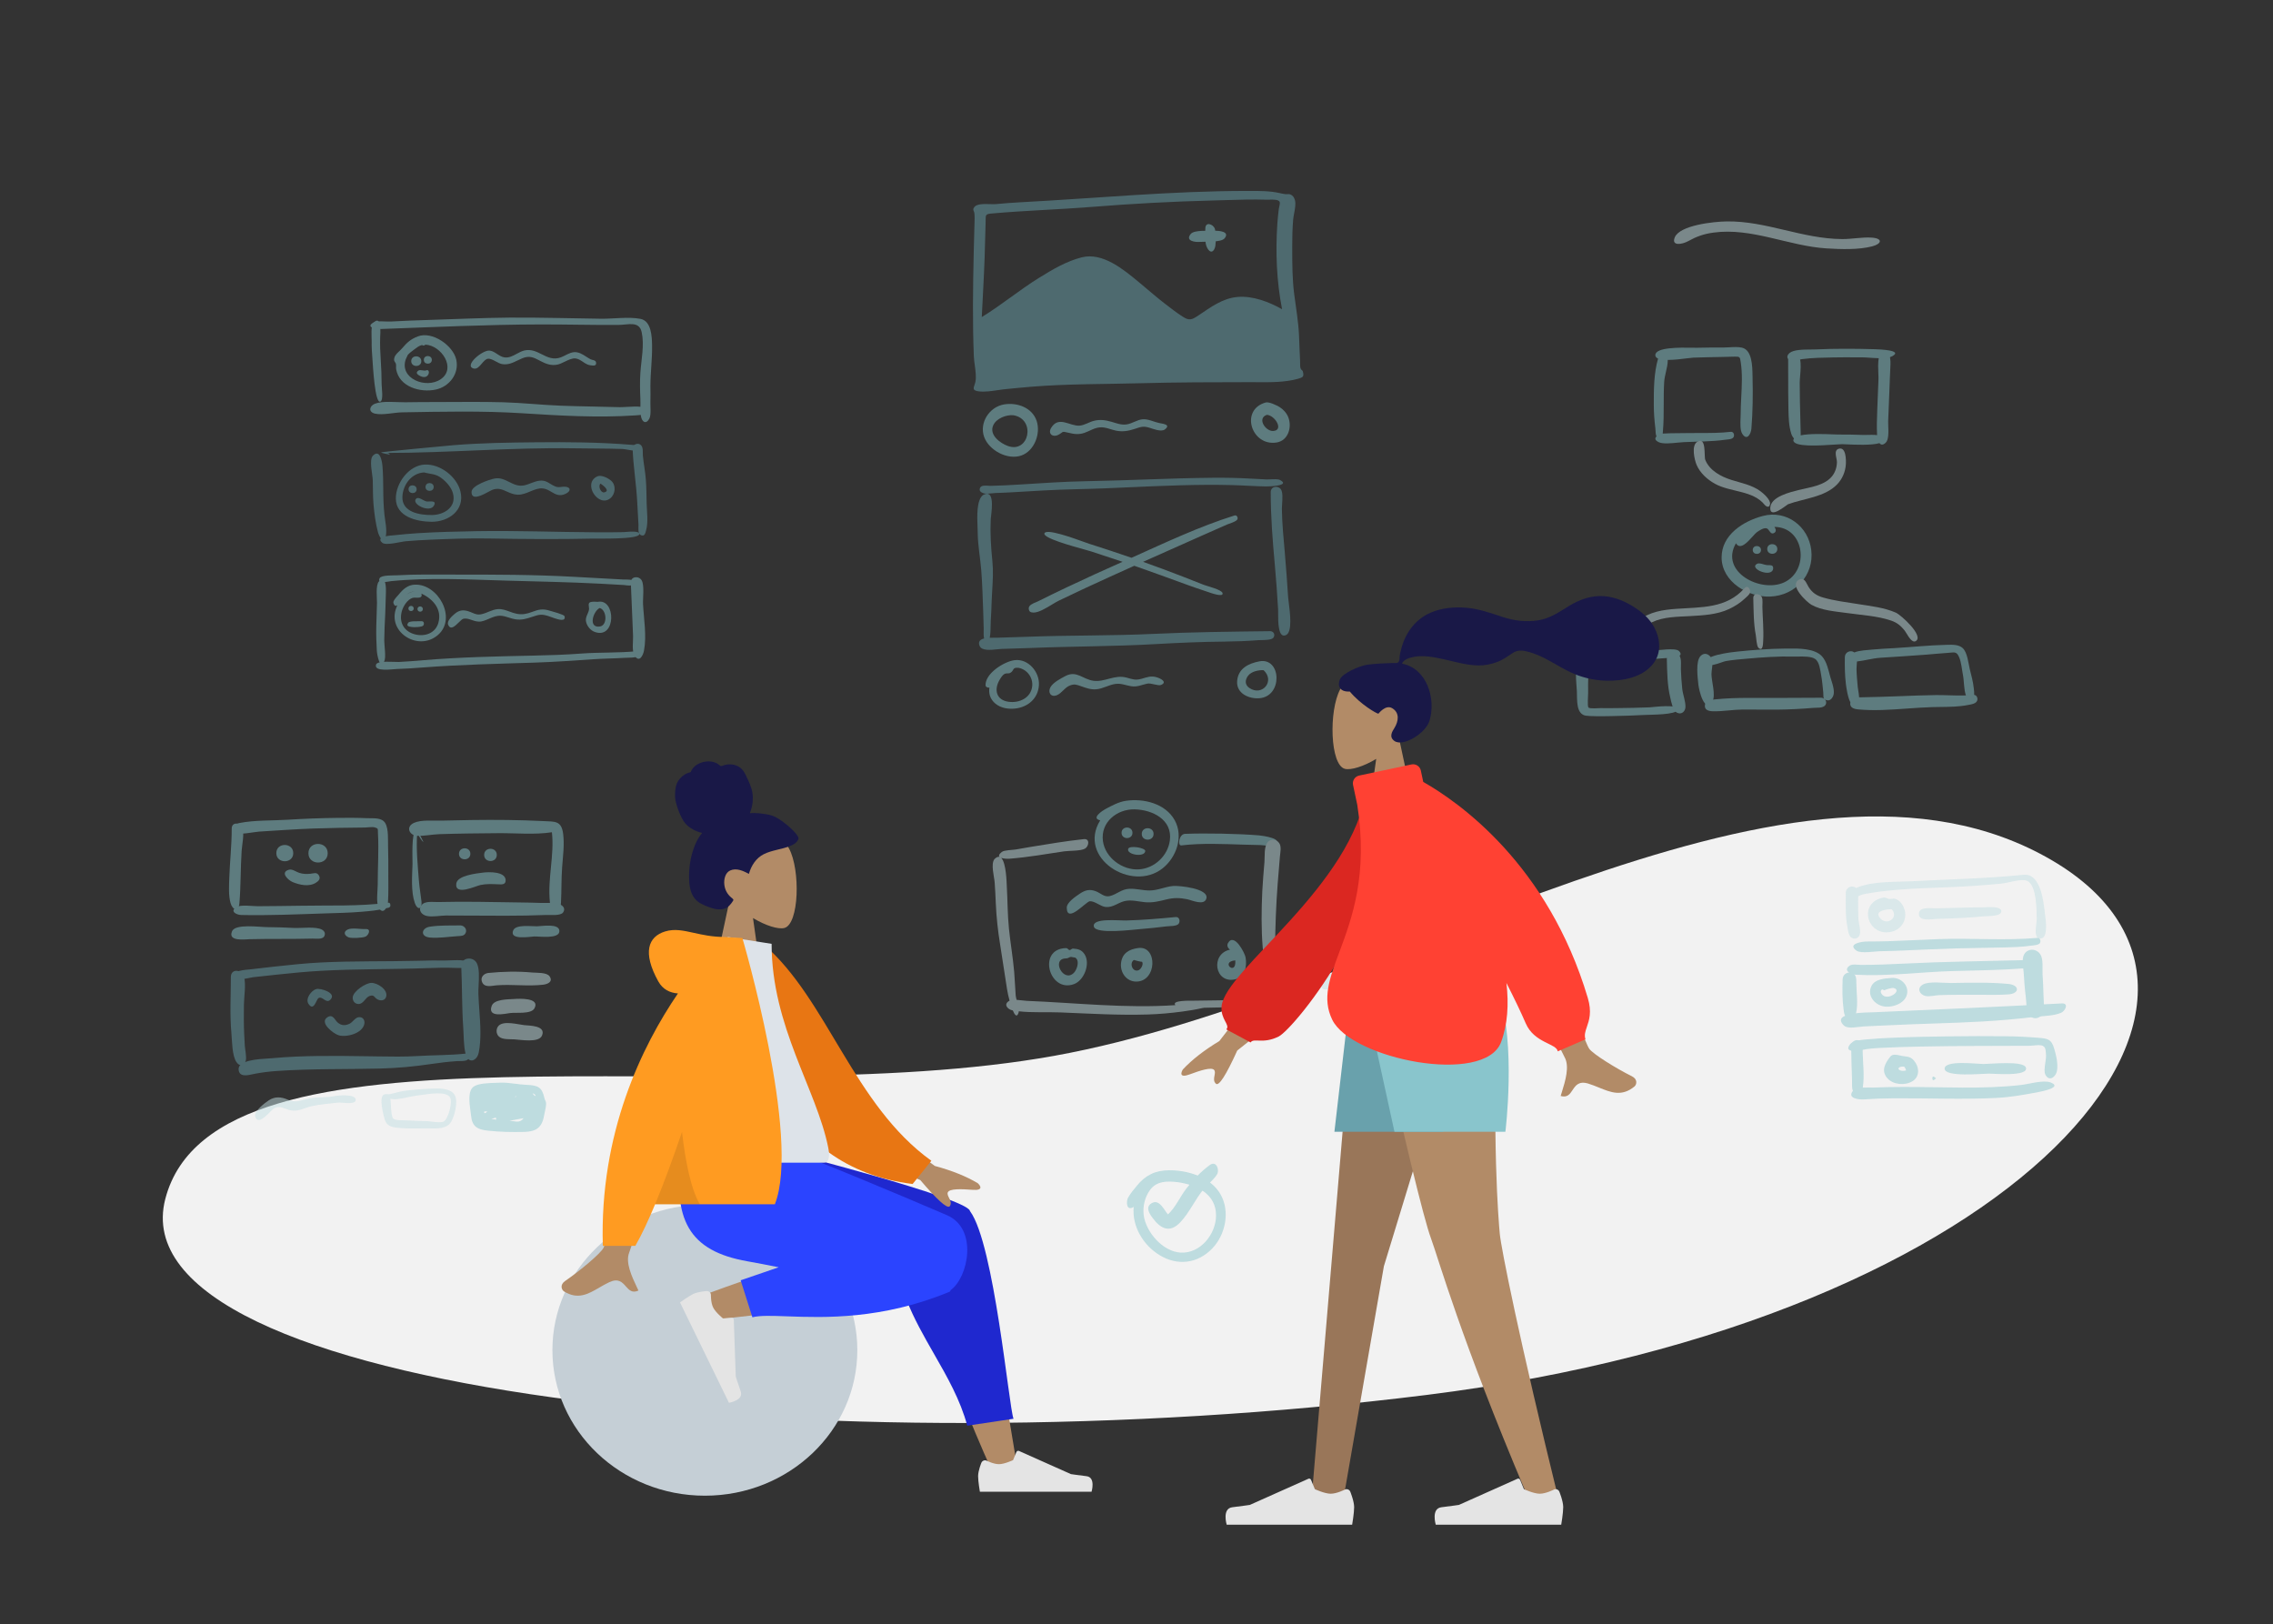 <svg xmlns="http://www.w3.org/2000/svg" xmlns:xlink="http://www.w3.org/1999/xlink" height="820.335" width="1148">
  <rect width="100%" height="100%" fill="#333333" stroke="none"/>
  <g opacity="1">
    <g opacity="1">
      <g opacity="1">
        <path fill="rgb(242,242,242)" fill-opacity="1" opacity="1" fill-rule="evenodd" d="M83.48 605.501C108.777 507.697 364.75 563.414 532.564 533.178C700.377 502.942 898.914 362.125 1030.309 431.104C1161.704 500.083 1021.901 666.826 720.537 704.454C419.172 742.082 58.183 703.305 83.48 605.501Z"/>
      </g>
      <g transform="translate(186.8, 160.247)" opacity="0.5">
        <g opacity="1">
          <path fill="rgb(137,197,204)" fill-opacity="1" opacity="1" fill-rule="evenodd" d="M1.908 2.672C0.335 4.243 0.946 9.824 0.913 11.89C0.862 15.105 1.063 18.292 1.331 21.496C1.512 23.642 2.527 44.114 5.353 42.542C6.946 41.656 5.947 35.733 5.944 33.86C5.938 29.696 5.764 25.542 5.487 21.386C5.229 17.529 5.067 13.716 5.215 9.851C5.251 8.908 6.134 -1.561 1.908 2.672"/>
        </g>
        <g opacity="1">
          <path fill="rgb(137,197,204)" fill-opacity="1" opacity="1" fill-rule="evenodd" d="M70.409 0.149C56.896 0.256 43.388 0.923 29.881 1.331C23.381 1.528 16.886 1.778 10.394 2.138C8.181 2.261 3.436 1.552 1.593 2.731C-2.499 5.348 4.1 5.96 5.859 5.896C32.59 4.927 59.329 3.65 86.082 3.59C99.206 3.561 112.323 3.934 125.448 3.851C130.465 3.819 136.02 1.657 137.287 7.497C138.717 14.086 137.074 21.423 136.627 28.045C136.329 32.465 136.435 36.794 136.634 41.211C136.762 44.04 136.429 47.228 136.93 50.005C137.411 52.679 139.333 54.282 141.095 51.287C142.148 49.497 141.624 45.078 141.694 43.005C141.788 40.213 141.7 37.421 141.7 34.628C141.699 27.811 142.661 21.021 142.534 14.206C142.452 9.811 142.219 1.844 136.676 0.788C130.572 -0.375 123.069 0.794 116.822 0.723C101.344 0.546 85.892 0.028 70.409 0.149"/>
        </g>
        <g opacity="1">
          <path fill="rgb(137,197,204)" fill-opacity="1" opacity="1" fill-rule="evenodd" d="M33.174 42.786C28.078 42.786 22.982 42.817 17.887 42.901C13.517 42.973 6.647 42.063 2.58 43.626C-0.205 44.696 -0.944 47.805 2.58 48.633C6.423 49.536 12.215 48.059 16.236 47.988C36.4 47.632 56.758 47.168 76.894 48.444C95.762 49.638 114.993 50.797 133.888 49.536C135.478 49.43 143.586 49.107 139.886 46.068C137.728 44.294 128.979 45.46 126.174 45.375C116.28 45.077 106.376 45.011 96.485 44.636C86.722 44.265 77.004 43.168 67.238 42.896C55.893 42.58 44.523 42.786 33.174 42.786"/>
        </g>
        <g opacity="1">
          <path fill="rgb(137,197,204)" fill-opacity="1" opacity="1" fill-rule="evenodd" d="M16.239 15.701C18.794 12.738 20.49 11.101 24.207 9.65C31.444 6.819 42.052 14.216 43.64 21.37C45.217 28.477 40.125 35.012 33.317 36.484C25.501 38.174 14.824 35.156 13.286 26.207C13.215 25.795 13.227 25.343 13.239 24.894C13.252 24.398 13.265 23.906 13.167 23.478C13.031 22.887 12.243 22.213 12.239 21.6C12.224 19.582 13.415 18.462 14.747 17.21C15.243 16.743 15.759 16.258 16.239 15.701ZM35.839 31.235C43.875 25.669 36.017 14.151 28.075 13.804C27.278 14.431 27.013 14.296 26.732 14.152C26.548 14.058 26.357 13.961 26.005 14.071C24.649 14.496 23.478 15.428 22.354 16.276C21.371 17.016 19.94 18.056 19.143 18.995C19.138 19 19.04 19.216 18.91 19.504C18.621 20.14 18.172 21.128 18.213 20.99C18.252 20.884 18.293 20.778 18.337 20.672C18.345 20.651 18.354 20.629 18.364 20.606C18.355 20.628 18.346 20.65 18.337 20.672C18.261 20.857 18.223 20.956 18.213 20.99C14.53 30.878 28.396 36.392 35.839 31.235Z"/>
        </g>
        <g opacity="1">
          <path fill="rgb(137,197,204)" fill-opacity="1" opacity="1" fill-rule="evenodd" d="M20.896 22.143C20.896 25.362 25.982 25.362 25.982 22.143C25.982 18.96 20.896 18.823 20.896 22.143"/>
        </g>
        <g opacity="1">
          <path fill="rgb(137,197,204)" fill-opacity="1" opacity="1" fill-rule="evenodd" d="M27.258 21.491C27.258 24.049 31.299 24.049 31.299 21.491C31.299 18.962 27.258 18.854 27.258 21.491"/>
        </g>
        <g opacity="1">
          <path fill="rgb(137,197,204)" fill-opacity="1" opacity="1" fill-rule="evenodd" d="M28.51 26.767C27.216 27.264 25.574 26.233 24.512 26.912C22.631 28.117 24.517 29.206 25.525 29.69C30.066 31.869 30.873 25.861 28.51 26.767"/>
        </g>
        <g opacity="1">
          <path fill="rgb(137,197,204)" fill-opacity="1" opacity="1" fill-rule="evenodd" d="M74.17 18.432C75.445 17.74 76.719 17.049 78.078 16.742C81.463 15.983 84.154 17.334 86.823 18.673C89.756 20.145 92.662 21.604 96.433 20.229C98.631 19.427 100.803 17.751 103.189 17.595C105.492 17.445 107.419 18.682 109.308 19.895C110.02 20.352 110.727 20.806 111.446 21.18C112.468 21.713 114.101 21.465 114.261 22.928C114.44 24.571 113.034 24.412 111.887 24.282C111.758 24.267 111.631 24.253 111.511 24.242C108.637 23.971 106.643 21.055 103.849 20.762C102.18 20.587 100.268 21.513 98.401 22.417C97.078 23.057 95.778 23.687 94.602 23.906C91.583 24.469 89.097 23.58 86.458 22.216C86.233 22.099 86.013 21.984 85.798 21.871C82.813 20.311 80.669 19.191 77.083 20.641C76.204 20.997 75.371 21.402 74.555 21.799C72.091 22.998 69.776 24.124 66.748 23.614C65.809 23.456 64.744 22.884 63.667 22.306C62.266 21.554 60.847 20.793 59.668 20.922C58.492 21.052 57.511 22.21 56.52 23.379C55.291 24.83 54.046 26.299 52.395 25.847C47.282 24.448 57.007 16.298 60.58 16.806C63.373 17.202 65.289 19.933 68.118 20.258C70.334 20.513 72.254 19.471 74.17 18.432Z"/>
        </g>
        <g opacity="1">
          <path fill="rgb(105,161,172)" fill-opacity="1" opacity="1" fill-rule="evenodd" d="M84.092 63.111C70.204 63.239 56.268 63.445 42.419 64.558C39.135 64.822 5.608 67.988 5.672 68.216C5.789 68.637 10.102 69.282 10.075 69.381C9.784 68.661 9.12 68.362 8.082 68.487C39.879 68.487 71.576 65.64 103.416 66.152C111.416 66.28 119.446 66.227 127.441 66.479C129.436 66.542 134.382 67.972 135.949 67.071C140.063 64.706 132.589 64.433 131.352 64.333C115.683 63.08 99.805 62.954 84.092 63.111"/>
        </g>
        <g opacity="1">
          <path fill="rgb(105,161,172)" fill-opacity="1" opacity="1" fill-rule="evenodd" d="M1.556 69.859C-0.521 71.941 1.391 79.43 1.473 82.245C1.591 86.314 1.494 90.412 1.851 94.471C2.259 99.107 2.891 104.047 4.107 108.545C4.777 111.023 7.129 114.961 8.061 110.458C8.726 107.242 7.716 102.976 7.364 99.7C6.894 95.317 6.78 90.992 6.763 86.587C6.747 82.75 6.673 78.896 6.358 75.071C6.195 73.084 5.196 66.238 1.556 69.859"/>
        </g>
        <g opacity="1">
          <path fill="rgb(105,161,172)" fill-opacity="1" opacity="1" fill-rule="evenodd" d="M53.794 107.998C43.938 108.167 34.061 108.4 24.222 109.015C20.189 109.268 16.159 109.644 12.142 110.07C11.322 110.157 2.247 110.525 6.302 113.874C8.132 115.387 15.661 113.296 18.148 113.078C22.33 112.711 26.511 112.473 30.706 112.296C40.424 111.883 50.172 111.519 59.9 111.687C77.667 111.996 95.319 112.133 113.09 111.737C115.615 111.681 135.396 112.209 136.068 109.583C136.609 107.466 129.535 108.437 128.245 108.475C123.514 108.617 118.782 108.584 114.049 108.56C93.997 108.457 73.83 107.659 53.794 107.998"/>
        </g>
        <g opacity="1">
          <path fill="rgb(105,161,172)" fill-opacity="1" opacity="1" fill-rule="evenodd" d="M132.719 66.347C133.032 75.122 134.526 83.887 135.004 92.689C135.222 96.712 135.479 100.732 135.676 104.757C135.74 106.055 135.217 109.184 136.752 109.931C138.858 110.955 139.142 108.891 139.536 107.495C140.675 103.462 139.904 98.223 139.801 94.081C139.701 90.07 139.694 86.051 139.398 82.047C139.095 77.956 138.272 73.943 137.889 69.867C137.728 68.143 138.293 65.274 136.463 64.204C134.881 63.279 132.65 64.445 132.719 66.347"/>
        </g>
        <g opacity="1">
          <path fill="rgb(105,161,172)" fill-opacity="1" opacity="1" fill-rule="evenodd" d="M13.127 91.518C13.057 83.863 19.59 74.767 27.689 74.364C35.477 73.959 43.96 80.431 45.77 88.025C48.028 97.504 39.623 103.324 31.194 103.252C23.725 103.188 13.212 100.797 13.127 91.518ZM27.469 78.344C30.592 79.236 33.157 78.904 36.141 81.177C38.614 83.062 41.151 85.821 41.971 88.869C43.867 95.911 37.441 99.771 31.418 99.847C25.248 99.924 16.115 98.493 16.431 90.585C16.674 84.509 21.111 78.58 27.469 78.344ZM35.845 80.944C35.882 80.973 35.919 81.002 35.957 81.031C35.919 81.002 35.882 80.973 35.845 80.944Z"/>
        </g>
        <g opacity="1">
          <path fill="rgb(105,161,172)" fill-opacity="1" opacity="1" fill-rule="evenodd" d="M19.542 86.822C19.542 89.41 23.63 89.41 23.63 86.822C23.63 84.265 19.542 84.155 19.542 86.822"/>
        </g>
        <g opacity="1">
          <path fill="rgb(105,161,172)" fill-opacity="1" opacity="1" fill-rule="evenodd" d="M28.117 85.687C28.117 88.295 32.238 88.295 32.238 85.687C32.238 83.109 28.117 82.998 28.117 85.687"/>
        </g>
        <g opacity="1">
          <path fill="rgb(105,161,172)" fill-opacity="1" opacity="1" fill-rule="evenodd" d="M23.39 91.589C20.729 94.245 30.076 98.902 32.281 95.207C34.092 92.171 30.149 93.178 28.752 93.014C27.233 92.835 24.629 90.352 23.39 91.589"/>
        </g>
        <g opacity="1">
          <path fill="rgb(105,161,172)" fill-opacity="1" opacity="1" fill-rule="evenodd" d="M51.367 88.1C51.486 84.904 60.328 81.921 63.022 81.416C65.85 80.886 68.091 82.012 70.344 83.143C72.698 84.326 75.066 85.515 78.13 84.831C80.75 84.245 83.175 82.733 85.859 82.493C88.237 82.281 89.56 83.103 91.064 84.038C91.809 84.501 92.599 84.992 93.584 85.398C94.786 85.894 95.729 85.775 96.721 85.65C97.297 85.577 97.89 85.502 98.559 85.544C101.575 85.735 101.643 87.762 98.956 89.076C95.828 90.606 93.824 89.418 91.718 88.17C90.406 87.392 89.053 86.59 87.364 86.408C85.228 86.179 83.118 87.054 80.973 87.943C78.903 88.801 76.801 89.673 74.612 89.577C72.515 89.486 70.827 88.725 69.215 87.999C66.882 86.947 64.709 85.967 61.688 87.195C61.356 87.33 60.811 87.627 60.142 87.993C57.024 89.696 51.187 92.883 51.367 88.1Z"/>
        </g>
        <g opacity="1">
          <path fill="rgb(105,161,172)" fill-opacity="1" opacity="1" fill-rule="evenodd" d="M121.522 91.315C115.469 96.429 107.169 83.844 114.882 80.327C116.897 79.406 120.442 81.23 121.926 82.573C124.404 84.815 124.069 89.164 121.522 91.315ZM116.476 83.974C117.075 84.333 121.89 87.625 118.393 88.401C116.617 88.794 115.148 85.222 116.476 83.974ZM119.497 85.844C119.512 85.85 119.57 85.924 119.596 85.959C119.621 85.994 119.614 85.991 119.497 85.844Z"/>
        </g>
        <g opacity="1">
          <path fill="rgb(137,197,204)" fill-opacity="1" opacity="1" fill-rule="evenodd" d="M42.477 129.921C32.852 129.924 23.143 129.722 13.531 130.292C11.914 130.388 5.752 130.08 4.918 131.771C3.394 134.864 9.734 133.329 10.655 133.236C29.793 131.32 49.784 132.423 68.985 132.969C84.689 133.415 100.308 133.692 115.993 134.502C120.116 134.714 124.235 134.949 128.355 135.198C129.698 135.279 133.078 136.169 133.361 134.024C133.623 132.039 129.407 132.487 128.354 132.432C119.979 131.991 111.61 131.529 103.237 131.058C83.085 129.922 62.661 129.917 42.477 129.921"/>
        </g>
        <g opacity="1">
          <path fill="rgb(137,197,204)" fill-opacity="1" opacity="1" fill-rule="evenodd" d="M4.609 133.36C2.812 135.147 3.654 141.971 3.604 144.226C3.516 148.171 3.33 152.113 3.247 156.056C3.16 160.178 3.281 164.319 3.524 168.435C3.626 170.163 5.045 178.515 7.278 173.735C8.276 171.599 7.254 165.65 7.269 163.23C7.297 158.826 7.534 154.44 7.753 150.041C7.942 146.26 7.949 142.475 8.114 138.693C8.166 137.487 8.309 129.649 4.609 133.36"/>
        </g>
        <g opacity="1">
          <path fill="rgb(137,197,204)" fill-opacity="1" opacity="1" fill-rule="evenodd" d="M134.98 168.595C125.613 169.555 116.096 169.102 106.694 169.811C98.591 170.422 90.495 170.672 82.371 170.844C63.975 171.232 45.547 171.611 27.204 173.144C23.024 173.493 18.849 173.863 14.657 174.051C12.561 174.144 3.764 173.19 3.109 175.4C1.994 179.164 11.4 177.674 13.429 177.615C17.891 177.487 22.332 177.164 26.781 176.825C45.485 175.4 64.259 174.974 83.003 174.382C93.196 174.06 103.319 173.314 113.49 172.636C118.56 172.298 123.643 172.287 128.712 171.959C130.039 171.873 134.734 172.042 135.688 170.975C136.343 170.242 136.509 168.453 134.98 168.595"/>
        </g>
        <g opacity="1">
          <path fill="rgb(137,197,204)" fill-opacity="1" opacity="1" fill-rule="evenodd" d="M131.805 134C132.126 142.983 132.634 151.958 132.937 160.94C133.028 163.641 132.212 168.482 133.716 170.864C136.135 174.695 138.023 170.641 138.466 168.254C139.863 160.721 138.361 152.4 137.97 144.82C137.822 141.929 138.719 135.493 137.322 132.905C135.991 130.44 131.686 130.687 131.805 134"/>
        </g>
        <g opacity="1">
          <path fill="rgb(137,197,204)" fill-opacity="1" opacity="1" fill-rule="evenodd" d="M114.511 143.663C114.723 143.675 114.914 143.686 115.074 143.691C124.341 141.816 124.472 162.655 113.687 158.927C111.643 158.221 109.966 156.31 109.34 154.276C108.773 152.435 109.333 151.172 109.905 149.883C110.263 149.074 110.627 148.254 110.718 147.275C110.74 147.037 110.691 146.703 110.637 146.335C110.53 145.605 110.403 144.742 110.778 144.246C111.354 143.485 113.279 143.594 114.511 143.663ZM116.143 156.145C120.192 155.567 119.668 147.766 116.079 146.793C112.752 148.402 110.116 157.003 116.143 156.145Z"/>
        </g>
        <g opacity="1">
          <path fill="rgb(137,197,204)" fill-opacity="1" opacity="1" fill-rule="evenodd" d="M14.58 139.985C16.747 137.329 19.142 135.117 22.796 135.005C34.55 134.611 44.038 151.936 34.475 160.34C24.228 169.346 7.442 158.3 13.94 145.35C12.699 146.34 12.11 145.042 11.885 144.153C11.654 143.244 13.117 141.622 14.044 140.595C14.262 140.353 14.45 140.144 14.58 139.985ZM22.753 138.401C21.274 138.501 19.834 139.117 18.627 139.96C19.757 139.004 21.263 138.435 22.753 138.401ZM26.046 139.501C26.088 139.862 26.131 140.223 26.173 140.584C25.866 141.698 24.529 141.641 23.293 141.589C22.665 141.563 22.063 141.537 21.635 141.667C18.909 142.496 16.801 145.96 16.114 148.538C14.626 154.125 17.264 158.675 22.784 160.113C27.771 161.411 33.124 159.546 34.605 154.288C36.547 147.396 31.894 142.261 26.046 139.501Z"/>
        </g>
        <g opacity="1">
          <path fill="rgb(137,197,204)" fill-opacity="1" opacity="1" fill-rule="evenodd" d="M19.476 147.035C19.476 148.759 22.153 148.759 22.153 147.035C22.153 145.31 19.476 145.31 19.476 147.035"/>
        </g>
        <g opacity="1">
          <path fill="rgb(137,197,204)" fill-opacity="1" opacity="1" fill-rule="evenodd" d="M24.044 147.329C24.044 149.081 26.764 149.081 26.764 147.329C26.764 145.576 24.044 145.576 24.044 147.329"/>
        </g>
        <g opacity="1">
          <path fill="rgb(137,197,204)" fill-opacity="1" opacity="1" fill-rule="evenodd" d="M26.117 153.484C24.845 153.587 20.186 153.154 19.369 154.269C18.002 156.132 20.183 156.197 21.254 156.398C22.219 156.579 26.413 156.477 27.004 155.62C27.526 154.863 27.404 153.374 26.117 153.484"/>
        </g>
        <g opacity="1">
          <path fill="rgb(137,197,204)" fill-opacity="1" opacity="1" fill-rule="evenodd" d="M56.602 149.884C59.344 149.226 61.773 147.577 64.64 147.366C66.739 147.206 68.66 147.911 70.585 148.617C71.752 149.045 72.919 149.473 74.128 149.709C77.036 150.279 79.318 149.775 82.03 148.74C85.283 147.5 87.445 147.08 90.859 148.158C91.827 148.464 98.072 150.054 98.319 150.943C99.155 153.959 94.839 152.492 93.227 151.944C93.157 151.92 93.091 151.898 93.032 151.878C92.536 151.711 92.059 151.539 91.596 151.372C89.159 150.492 87.08 149.741 84.304 150.533C83.428 150.782 82.611 151.052 81.822 151.312C79.175 152.185 76.84 152.956 73.666 152.53C72.51 152.375 71.376 152.011 70.242 151.648C68.73 151.164 67.218 150.68 65.654 150.691C62.384 150.714 59.606 152.864 56.475 153.543C54.649 153.939 53.043 153.394 51.493 152.868C50.11 152.398 48.77 151.944 47.357 152.186C46.714 152.297 45.828 153.165 44.866 154.107C42.956 155.979 40.748 158.143 39.548 155.247C38.76 153.344 41.526 150.878 42.786 149.807C45.011 147.917 46.98 147.569 49.748 148.449C50.488 148.684 51.121 148.954 51.71 149.205C53.242 149.859 54.49 150.392 56.602 149.884Z"/>
        </g>
      </g>
      <g transform="translate(491.276, 96.118)" opacity="0.5">
        <g opacity="1">
          <path fill="rgb(105,161,172)" fill-opacity="1" opacity="1" fill-rule="evenodd" d="M23.756 6.051C62.121 4.033 100.306 0.304 138.779 0.304C139.166 0.304 139.555 0.303 139.945 0.303C144.963 0.296 150.17 0.289 155.062 1.398C156.292 1.676 156.933 1.821 157.96 1.929C158.28 1.963 158.582 1.946 158.88 1.929C159.389 1.9 159.887 1.871 160.439 2.1C161.822 2.672 162.404 3.725 162.76 5.054C163.236 6.831 162.77 9.32 162.338 11.629C162.121 12.787 161.912 13.9 161.835 14.855C161.476 19.316 161.361 23.775 161.373 28.248C161.375 28.763 161.376 29.278 161.377 29.793C161.392 37.351 161.407 44.96 162.372 52.461C163.266 59.399 164.474 66.201 164.804 73.21C165.001 77.404 165.087 81.604 165.332 85.796C165.356 86.22 165.355 86.668 165.354 87.122C165.351 88.041 165.348 88.986 165.563 89.811C165.799 90.717 166.603 90.902 166.727 91.404C167.384 94.045 166.953 94.415 164.291 95.167C157.815 96.993 150.391 96.938 143.523 96.886C142.365 96.877 141.223 96.869 140.104 96.869C121.567 96.88 103.029 96.912 84.499 97.418C66.133 97.92 47.638 97.692 29.321 99.201C25.108 99.548 20.901 99.983 16.693 100.384C15.406 100.506 14.031 100.708 12.623 100.916C9.453 101.382 6.112 101.874 3.218 101.535C-0.075 101.151 0.292 100.082 0.879 98.369C1.05 97.873 1.239 97.322 1.363 96.719C1.858 94.303 1.441 91.218 1.047 88.305C0.836 86.746 0.632 85.237 0.578 83.905C-0.131 66.4 0.118 48.893 0.515 31.383C0.62 26.75 0.755 22.118 0.883 17.486C0.891 17.174 0.902 16.856 0.912 16.534C0.967 14.874 1.025 13.116 0.852 11.595C0.797 11.115 0.65 10.77 0.521 10.467C0.262 9.859 0.076 9.421 0.852 8.409C2.115 6.762 5.879 6.874 8.868 6.963C10.005 6.997 11.03 7.028 11.764 6.957C15.756 6.572 19.749 6.262 23.756 6.051ZM6.009 34.15C5.674 44.113 5.038 54.055 4.575 64.012C14.545 57.912 23.558 50.355 33.516 44.184C40.218 40.031 47.348 35.787 55.07 33.843C65.62 31.187 76.144 39.928 83.919 46.385C84.109 46.543 84.298 46.7 84.485 46.855C88.741 50.386 92.883 54.037 97.272 57.405C100.116 59.588 102.968 61.811 105.983 63.756C109.481 66.012 110.662 65.4 114.168 63.071C120.367 58.952 126.16 54.478 133.904 53.838C141.5 53.211 149.734 56.372 156.251 60.047C153.473 45.917 152.901 31.208 153.861 16.861C154.024 14.428 154.288 11.999 154.571 9.578C154.597 9.354 154.676 9 154.766 8.594C154.987 7.601 155.276 6.298 155.035 5.821C154.414 4.595 151.839 4.66 149.799 4.712C149.253 4.726 148.745 4.738 148.323 4.725C141.487 4.513 134.631 4.726 127.786 4.938C125.593 5.006 123.402 5.074 121.213 5.128C100.907 5.628 80.553 6.743 60.304 8.358C43.515 9.698 26.679 10.188 9.91 11.668C6.55 11.965 6.548 12.241 6.527 14.965C6.524 15.288 6.521 15.645 6.513 16.041C6.488 17.14 6.459 18.239 6.432 19.339C6.306 24.276 6.176 29.214 6.009 34.15Z"/>
        </g>
        <g opacity="1">
          <path fill="rgb(137,197,204)" fill-opacity="1" opacity="1" fill-rule="evenodd" d="M117.487 19.352C117.484 22.141 117.049 26.255 118.335 28.881C119.965 32.211 122.005 31.17 122.545 28.041C122.855 26.247 122.847 20.941 122.271 19.352C121.456 17.104 117.487 15.573 117.487 19.352"/>
        </g>
        <g opacity="1">
          <path fill="rgb(137,197,204)" fill-opacity="1" opacity="1" fill-rule="evenodd" d="M122.166 20.429C119.548 20.521 111.924 19.893 110.153 21.998C107.115 25.608 112.404 26.247 114.675 26.045C117.303 25.811 125.423 26.382 127.183 24.275C130.127 20.75 124.224 20.354 122.166 20.429"/>
        </g>
        <g opacity="1">
          <path fill="rgb(137,197,204)" fill-opacity="1" opacity="1" fill-rule="evenodd" d="M5.783 124.548C3.217 117.483 8.334 109.384 15.818 108.124C22.338 107.026 29.924 109.615 32.253 116.337C34.481 122.771 31.183 131.566 24.573 133.905C17.648 136.354 8.259 131.363 5.783 124.548ZM17.621 129.061C28.511 133.125 32.091 115.578 20.583 113.579C17.006 113.236 11.9 115.129 10.334 118.731C8.237 123.552 13.827 127.644 17.621 129.061Z"/>
        </g>
        <g opacity="1">
          <path fill="rgb(137,197,204)" fill-opacity="1" opacity="1" fill-rule="evenodd" d="M85.816 115.632C82.951 115.87 80.475 117.876 77.592 118.231C74.896 118.563 72.662 117.64 70.138 116.903C67.087 116.012 64.289 115.621 61.171 116.412C58.789 117.017 56.439 118.638 53.964 118.834C49.094 119.218 43.434 113.662 39.632 119.947C37.809 122.959 40.456 124.9 43.182 123.495C46.024 122.03 44.629 121.506 48.155 122.371C51.096 123.092 53.474 123.484 56.42 122.473C59.089 121.558 61.433 119.883 64.333 119.694C67.174 119.51 69.645 120.804 72.36 121.362C75.699 122.049 78.653 121.529 81.817 120.483C84.826 119.487 86.027 118.943 89.064 119.831C90.986 120.393 95.187 122.18 97.058 120.74C100.294 118.251 95.962 117.887 94.256 117.533C91.509 116.964 88.667 115.398 85.816 115.632"/>
        </g>
        <g opacity="1">
          <path fill="rgb(137,197,204)" fill-opacity="1" opacity="1" fill-rule="evenodd" d="M153.562 127.323C140.804 129.477 134.757 110.829 147.984 107.136C149.601 106.686 153.647 108.592 155.061 109.499C156.978 110.727 158.582 112.527 159.405 114.661C161.321 119.631 159.357 126.344 153.562 127.323ZM148.571 113.371C152.754 113.64 157.277 121.26 151.735 121.531C147.834 121.721 143.469 115.049 148.571 113.371Z"/>
        </g>
        <g opacity="1">
          <path fill="rgb(105,161,172)" fill-opacity="1" opacity="1" fill-rule="evenodd" d="M57.295 146.893C78.605 146.529 99.886 145.356 121.206 145.158C127.52 145.1 133.8 145.21 140.105 145.572C142.901 145.732 145.696 145.887 148.495 146.005C148.977 146.026 149.644 145.993 150.38 145.957C152.112 145.872 154.227 145.768 155.222 146.294C160.788 149.238 149.448 149.561 148.07 149.538C142.285 149.441 136.511 148.99 130.727 148.848C113.42 148.423 96.008 149.201 78.672 149.975L78.671 149.975C74.697 150.152 70.727 150.33 66.763 150.492C56.538 150.912 46.318 150.972 36.097 151.546C30.51 151.86 24.927 152.219 19.339 152.513C16.763 152.649 14.186 152.781 11.607 152.846C11.142 152.857 10.537 152.922 9.876 152.992C8.277 153.163 6.353 153.368 5.313 152.943C4.063 152.432 3.052 151.717 3.739 150.202C4.321 148.92 6.434 149.074 7.974 149.186C8.395 149.217 8.773 149.244 9.065 149.238C13.989 149.143 18.902 148.866 23.817 148.566C34.977 147.882 46.113 147.083 57.295 146.893ZM150.519 152.42C150.509 164.729 151.461 176.7 152.573 188.96C153.261 196.543 153.812 204.155 154.251 211.757C154.272 212.109 154.268 212.696 154.265 213.432L154.265 213.433C154.242 217.637 154.194 226.695 158.349 224.528C161.486 222.892 160.28 213.405 159.613 208.155C159.467 207.004 159.346 206.056 159.303 205.44C158.788 198.031 158.315 190.629 157.647 183.231C156.974 175.772 156.266 168.321 156.146 160.827C156.137 160.243 156.193 159.43 156.257 158.511C156.44 155.851 156.685 152.31 155.58 150.898C154.026 148.911 150.522 149.498 150.519 152.42ZM2.443 170.013C2.233 164.761 1.901 156.457 5.161 153.928C10.91 150.574 9.774 160.256 9.266 164.577C9.183 165.291 9.116 165.858 9.1 166.197C8.77 173.383 9.218 180.252 9.942 187.392C10.43 192.214 10.145 197.02 9.859 201.834C9.757 203.553 9.655 205.274 9.588 206.996C9.453 210.471 9.379 213.94 9.118 217.409C9.096 217.692 9.089 218.235 9.08 218.929C9.054 220.887 9.013 224.044 8.594 225.961C9.486 225.922 10.352 225.932 11.067 225.94C11.523 225.945 11.917 225.949 12.219 225.94C17.645 225.776 23.072 225.632 28.497 225.428C49.367 224.643 70.249 224.998 91.115 224.007C110.851 223.069 130.66 222.87 150.411 222.628C152.139 222.778 152.912 224.592 151.803 225.986C150.953 227.054 147.684 227.102 145.553 227.134C144.962 227.142 144.459 227.15 144.119 227.177C138.556 227.624 133.004 227.825 127.424 227.879C115.674 227.991 103.968 228.494 92.237 229.163C71.394 230.351 50.521 230.253 29.667 231.101C24.605 231.307 19.542 231.461 14.478 231.594C13.934 231.608 13.21 231.686 12.391 231.774C9.192 232.12 4.544 232.622 3.491 230.081C2.556 227.827 3.855 226.789 5.755 226.317C5.455 224.982 5.511 223.106 5.543 222.031C5.552 221.708 5.56 221.457 5.555 221.316C5.452 218.441 5.417 215.565 5.306 212.691C5.042 205.843 4.867 198.956 4.34 192.123C3.835 185.591 2.562 179.258 2.525 172.678C2.521 171.95 2.484 171.04 2.443 170.013Z"/>
        </g>
        <g opacity="1">
          <path fill="rgb(137,197,204)" fill-opacity="1" opacity="1" fill-rule="evenodd" d="M80.218 185.57C97.232 177.926 114.427 169.782 132.174 164.22C133.291 163.87 133.998 165.022 133.744 165.989C133.404 167.284 129.424 168.331 128.319 168.824C123.948 170.776 119.555 172.68 115.185 174.633C105.663 178.888 96.123 183.102 86.602 187.36C86.416 187.443 86.229 187.527 86.043 187.61C92.737 189.989 99.393 192.474 106.02 195.035C109.566 196.404 113.093 197.819 116.631 199.208C118.403 199.904 125.772 201.65 126.196 203.42C126.724 205.626 120.662 203.492 118.376 202.687C118.072 202.58 117.835 202.497 117.689 202.45C114.159 201.322 110.673 200.059 107.186 198.802C99.386 195.992 91.619 193.093 83.788 190.368C83.056 190.113 82.323 189.859 81.59 189.606C73.278 193.34 64.982 197.109 56.714 200.938C52.28 202.992 47.871 205.093 43.473 207.222C42.513 207.687 41.325 208.405 40.033 209.186C36.939 211.056 33.255 213.283 30.721 213.227C29.362 213.197 28.446 212.906 28.304 211.259C28.158 209.559 30.339 208.668 31.907 208.027C32.282 207.873 32.622 207.734 32.887 207.602C37.587 205.251 42.316 202.96 47.059 200.698C56.479 196.205 65.987 191.891 75.529 187.663C75.583 187.639 75.638 187.615 75.693 187.59C70.401 185.799 65.095 184.051 59.777 182.34C59.246 182.169 58.157 181.867 56.726 181.471C49.965 179.599 35.563 175.61 36.204 173.28C36.939 170.615 50.441 175.486 56.419 177.643C57.54 178.047 58.396 178.356 58.854 178.502C66.001 180.779 73.128 183.121 80.218 185.57Z"/>
        </g>
        <g opacity="1">
          <path fill="rgb(137,197,204)" fill-opacity="1" opacity="1" fill-rule="evenodd" d="M6.501 250.246C6.004 244.098 15.816 237.953 21.126 237.275C28.079 236.397 33.801 243.257 33.447 249.812C33.084 256.528 27.996 260.941 21.539 261.683C18.081 262.081 14.285 261.524 11.508 259.255C10.159 258.153 9.153 256.766 8.649 255.074C8.305 253.77 8.237 252.453 8.445 251.121C7.58 251.25 6.932 250.959 6.501 250.246ZM30.052 250.443C30.529 246.071 27.459 241.896 23.108 241.133C21.089 240.954 20.763 241.519 20.344 242.246C20.056 242.743 19.725 243.317 18.775 243.779C18.46 243.933 18.058 243.934 17.634 243.935C17.162 243.937 16.663 243.938 16.228 244.15C15.024 244.735 14.263 246.065 13.601 247.176C10.611 252.194 11.909 257.411 18.08 258.286C23.519 259.057 29.406 256.349 30.052 250.443Z"/>
        </g>
        <g opacity="1">
          <path fill="rgb(137,197,204)" fill-opacity="1" opacity="1" fill-rule="evenodd" d="M46.846 245.275C44.463 246.537 40.694 248.477 39.297 250.875C37.821 253.408 39.349 256.179 42.459 254.981C44.928 254.03 46.498 251.008 49.132 250.039C51.456 249.184 52.392 249.62 54.849 250.471C57.38 251.348 59.592 252.196 62.328 251.981C65.767 251.71 68.745 249.716 72.111 249.263C74.945 248.881 77.282 249.983 79.996 250.422C83.145 250.931 85.204 249.739 88.15 249.118C90.154 248.696 93.686 250.414 95.148 249.771C98.434 248.326 94.957 246.56 93.138 245.976C90.073 244.993 88.187 245.86 85.272 246.676C82.107 247.561 80.74 246.895 77.714 246.083C71.593 244.438 66.864 248.415 61.062 247.692C55.691 247.022 52.476 242.293 46.846 245.275"/>
        </g>
        <g opacity="1">
          <path fill="rgb(137,197,204)" fill-opacity="1" opacity="1" fill-rule="evenodd" d="M133.556 247.822C134.055 241.469 139.247 238.943 144.751 237.872C155.893 235.719 156.76 255.58 144.769 256.493C139.428 256.899 133.07 254.021 133.556 247.822ZM139.712 251.305C146.208 255.719 152.827 247.86 146.935 242.336C144.371 242.184 140.796 242.98 139.168 245.022C137.389 247.255 137.426 249.751 139.712 251.305Z"/>
        </g>
      </g>
      <g opacity="0.5">
        <path fill="rgb(193,222,226)" fill-opacity="1" opacity="1" fill-rule="evenodd" d="M872.075 111.818C865.245 111.918 848.377 113.783 845.87 119.849C843.966 124.454 849.62 123.443 852.651 121.767C856.751 119.502 860.346 118.145 865.425 117.456C884.776 114.828 903.369 124.252 922.535 125.443C929.794 125.895 938.555 126.189 945.487 124.424C950.423 123.167 951.067 120.426 945.434 120.009C940.648 119.654 935.351 120.772 930.444 120.74C910.139 120.61 892.09 111.532 872.075 111.818"/>
      </g>
      <g transform="translate(115.124, 412.671)" opacity="0.5">
        <g opacity="1">
          <path fill="rgb(137,197,204)" fill-opacity="1" opacity="1" fill-rule="evenodd" d="M55.509 0.362C47.085 0.456 38.665 0.767 30.257 1.299C22.262 1.806 13.587 1.421 5.722 2.971C3.488 3.411 0.471 5.446 3.441 7.685C5.528 9.259 13.165 7.449 15.657 7.296C24.836 6.731 34.02 6.056 43.212 5.731C51.914 5.423 60.615 5.315 69.322 5.228C70.651 5.215 72.857 4.789 74.181 5.175C76.083 5.729 75.632 5.88 75.774 8.294C76.032 12.668 75.961 17.058 75.874 21.436C75.79 25.673 75.634 29.909 75.649 34.148C75.659 37.172 74.693 43.181 76.21 45.808C78.394 49.588 80.66 45.482 80.823 42.97C81.136 38.165 80.996 33.302 80.997 28.491C80.998 23.976 81.031 19.46 80.872 14.947C80.756 11.687 81.222 5.996 79.466 3.032C77.677 0.013 73.371 0.664 70.228 0.52C65.326 0.295 60.415 0.311 55.509 0.362"/>
        </g>
        <g opacity="1">
          <path fill="rgb(137,197,204)" fill-opacity="1" opacity="1" fill-rule="evenodd" d="M1.91 5.81C1.919 14.295 0.937 22.722 0.662 31.197C0.536 35.093 0.28 39.371 1.266 43.196C2.261 47.058 5.421 47.895 5.785 43.583C6.522 34.853 6.341 25.8 6.915 17C7.118 13.892 8.437 8.198 7.206 5.289C6.122 2.726 1.905 2.234 1.91 5.81"/>
        </g>
        <g opacity="1">
          <path fill="rgb(137,197,204)" fill-opacity="1" opacity="1" fill-rule="evenodd" d="M80.906 43.208C66.276 45.144 50.982 44.438 36.247 44.743C29.178 44.889 22.111 44.898 15.041 44.972C12.573 44.997 6.307 44.059 4.173 45.446C0.775 47.654 4.461 49.358 6.711 49.407C20.663 49.712 34.771 49.071 48.72 48.613C54.987 48.407 61.275 48.307 67.526 47.774C71.374 47.446 75.579 47.128 79.316 46.094C80.112 45.874 81.846 45.919 82.024 44.834C82.134 44.162 81.935 43.066 80.906 43.208"/>
        </g>
        <g opacity="1">
          <path fill="rgb(137,197,204)" fill-opacity="1" opacity="1" fill-rule="evenodd" d="M20.07 55.54C16.004 55.564 3.751 53.675 2.067 57.64C-0.178 62.928 8.58 61.694 10.935 61.633C16.285 61.496 21.63 61.481 26.981 61.484C32.231 61.486 37.481 61.452 42.73 61.327C44.251 61.291 47.791 61.922 48.666 60.091C49.331 58.699 48.805 57.601 47.579 56.864C44.628 55.091 36.963 56.119 33.509 55.96C29.036 55.754 24.548 55.54 20.07 55.54"/>
        </g>
        <g opacity="1">
          <path fill="rgb(137,197,204)" fill-opacity="1" opacity="1" fill-rule="evenodd" d="M69.537 56.519C67.213 56.657 62.513 55.699 60.431 56.763C58.065 57.972 58.899 59.864 60.941 60.696C62.356 61.272 68.159 60.97 69.537 60.303C70.973 59.607 72.597 56.331 69.537 56.519"/>
        </g>
        <g opacity="1">
          <path fill="rgb(137,197,204)" fill-opacity="1" opacity="1" fill-rule="evenodd" d="M95.013 6.643C92.531 7.324 93.284 21.414 93.22 23.647C93.045 29.767 92.357 37.464 94.39 43.358C95.687 47.115 98.178 46.605 97.753 42.65C97.381 39.178 96.741 35.746 96.464 32.252C95.839 24.345 94.987 15.911 95.578 7.997C95.83 8.457 98.184 12.722 98.738 12.404C98.571 12.503 96.023 6.377 95.013 6.643"/>
        </g>
        <g opacity="1">
          <path fill="rgb(137,197,204)" fill-opacity="1" opacity="1" fill-rule="evenodd" d="M122.93 1.453C117.907 1.528 112.885 1.617 107.864 1.756C103.871 1.867 97.598 1.211 93.937 2.891C89.577 4.89 91.645 9.345 95.74 9.439C99.363 9.523 103.226 8.706 106.881 8.581C116.754 8.243 126.645 8.171 136.522 8.086C145.456 8.009 154.769 8.962 163.624 7.62C164.937 19.283 161.385 30.995 162.593 42.792C162.78 44.623 162.696 47.21 165.028 47.627C167.971 48.154 168.092 45.239 168.203 43.152C168.522 37.193 168.349 31.229 168.786 25.262C169.19 19.732 169.986 14.081 169.313 8.542C168.486 1.727 165.22 2.273 159.447 1.99C147.254 1.392 135.137 1.274 122.93 1.453"/>
        </g>
        <g opacity="1">
          <path fill="rgb(137,197,204)" fill-opacity="1" opacity="1" fill-rule="evenodd" d="M106.098 42.866C103.538 42.931 99.288 42.142 97.648 44.596C95.942 47.15 97.966 49.377 100.447 49.901C103.384 50.521 107.213 49.671 110.261 49.662C113.435 49.652 116.61 49.688 119.784 49.7C133.392 49.753 147.058 49.959 160.657 49.397C162.556 49.318 167.946 49.955 169.26 48.134C170.426 46.518 169.61 45.069 168.074 44.246C165.554 42.895 160.378 43.409 157.575 43.302C154.113 43.17 150.646 43.127 147.183 43.073C133.511 42.862 119.768 42.528 106.098 42.866"/>
        </g>
        <g opacity="1">
          <path fill="rgb(137,197,204)" fill-opacity="1" opacity="1" fill-rule="evenodd" d="M117.609 54.67C112.517 54.757 107.083 54.534 102.041 55.306C97.608 55.985 97.062 60.271 101.834 60.772C106.22 61.233 111.537 60.372 115.944 60.089C117.509 59.988 119.329 60.131 120.079 58.401C120.862 56.593 119.365 54.859 117.609 54.67"/>
        </g>
        <g opacity="1">
          <path fill="rgb(137,197,204)" fill-opacity="1" opacity="1" fill-rule="evenodd" d="M156.108 55.12C153.39 55.188 145.451 54.019 144.104 57.124C141.863 62.292 152.611 60.329 154.673 60.253C157.272 60.157 167.4 61.675 167.402 57.538C167.404 53.481 158.597 55.059 156.108 55.12"/>
        </g>
        <g opacity="1">
          <path fill="rgb(105,161,172)" fill-opacity="1" opacity="1" fill-rule="evenodd" d="M1.47 80.804C1.477 90.207 0.891 99.697 1.749 109.076C2.104 112.955 2.043 120.386 4.29 123.674C5.885 126.008 8.097 125.845 8.968 123.042C9.55 121.168 8.619 117.421 8.515 115.416C8.415 113.493 8.298 111.57 8.209 109.646C7.98 104.688 7.999 99.739 8.067 94.779C8.125 90.524 9.149 84.895 8.184 80.804C7.283 76.991 1.47 76.099 1.47 80.804"/>
        </g>
        <g opacity="1">
          <path fill="rgb(105,161,172)" fill-opacity="1" opacity="1" fill-rule="evenodd" d="M95.967 72.532C79.654 72.941 63.304 72.576 47.006 73.383C38.968 73.781 30.961 74.656 22.963 75.527C19.034 75.956 15.107 76.398 11.185 76.881C10.001 77.027 0.166 77.408 3.865 81.148C5.48 82.782 10.621 81.076 12.654 80.835C16.593 80.37 20.539 79.965 24.482 79.548C31.987 78.754 39.5 78.002 47.037 77.585C64.786 76.601 82.609 76.896 100.375 76.241C105.181 76.064 109.973 75.937 114.781 76.126C116.044 76.176 125.321 76.647 121.293 73.221C119.388 71.6 112.207 72.436 109.827 72.387C105.207 72.292 100.585 72.416 95.967 72.532"/>
        </g>
        <g opacity="1">
          <path fill="rgb(105,161,172)" fill-opacity="1" opacity="1" fill-rule="evenodd" d="M118.857 106.485C118.122 96.12 118.319 85.72 117.846 75.344C117.638 70.773 123.865 70.081 125.711 73.781C127.041 76.445 126.807 80.977 126.606 84.862C126.526 86.427 126.45 87.888 126.485 89.078C126.564 91.806 126.765 94.628 126.968 97.486C127.48 104.68 128.009 112.111 126.664 118.902C126.01 122.202 123.227 123.936 121.374 122.138C121.371 122.141 121.369 122.145 121.366 122.149C120.669 123.176 118.5 123.174 116.902 123.172C116.462 123.172 116.065 123.171 115.755 123.192C111.378 123.49 107.082 123.992 102.743 124.642C94.099 125.938 85.53 126.734 76.793 126.95C59.512 127.378 42.159 126.978 24.904 128.162C21.083 128.425 17.319 128.875 13.56 129.594C13.24 129.655 12.884 129.734 12.506 129.819C9.711 130.44 5.664 131.34 5.388 127.434C5.059 122.798 15.107 122.19 20.278 121.878C21.068 121.83 21.744 121.789 22.251 121.742C37.952 120.282 53.899 120.508 69.666 120.732C70.43 120.742 71.194 120.753 71.957 120.764C73.187 120.781 74.417 120.801 75.647 120.821C82.398 120.933 89.141 121.044 95.889 120.631C103.86 120.143 112.101 120.271 120.013 119.414C118.994 115.463 119.143 110.522 118.857 106.485Z"/>
        </g>
        <g opacity="1">
          <path fill="rgb(193,222,226)" fill-opacity="1" opacity="1" fill-rule="evenodd" d="M131.408 78.693C129.204 78.992 127.366 80.879 128.35 83.271C129.589 86.283 133.28 85.106 135.718 84.915C143.468 84.308 151.56 85.521 159.217 84.606C161.308 84.356 164.341 83.217 162.464 80.407C161.053 78.296 155.911 78.666 153.725 78.464C146.25 77.772 138.873 77.957 131.408 78.693"/>
        </g>
        <g opacity="1">
          <path fill="rgb(193,222,226)" fill-opacity="1" opacity="1" fill-rule="evenodd" d="M144.488 91.834C141.483 92.036 134.486 91.877 133.219 95.297C130.947 101.432 139.846 99.27 142.556 98.921C145.704 98.516 153.124 99.601 154.8 96.549C157.796 91.091 147.124 91.652 144.488 91.834"/>
        </g>
        <g opacity="1">
          <path fill="rgb(193,222,226)" fill-opacity="1" opacity="1" fill-rule="evenodd" d="M136.759 105.298C135.333 106.724 135.331 109.271 136.759 110.698C138.507 112.445 142.317 112.082 144.614 112.209C147.818 112.388 157.021 114.083 158.612 110.31C160.759 105.219 152.425 105.326 149.684 105.037C146.516 104.704 139.385 102.671 136.759 105.298"/>
        </g>
        <g opacity="1">
          <path fill="rgb(137,197,204)" fill-opacity="1" opacity="1" fill-rule="evenodd" d="M24.437 18.159C24.437 23.632 32.985 23.632 32.985 18.159C32.985 12.715 24.437 12.632 24.437 18.159"/>
        </g>
        <g opacity="1">
          <path fill="rgb(137,197,204)" fill-opacity="1" opacity="1" fill-rule="evenodd" d="M40.651 18.221C40.651 24.478 50.388 24.465 50.388 18.221C50.388 11.986 40.651 11.922 40.651 18.221"/>
        </g>
        <g opacity="1">
          <path fill="rgb(137,197,204)" fill-opacity="1" opacity="1" fill-rule="evenodd" d="M30.842 26.54C26.11 27.847 30.47 31.858 32.667 32.774C36.16 34.23 40.927 35.304 44.42 33.12C45.81 32.251 46.938 31.097 45.92 29.411C44.834 27.615 43.349 28.414 41.696 28.579C39.603 28.79 37.911 28.757 35.89 28.086C34.381 27.585 32.488 26.087 30.842 26.54"/>
        </g>
        <g opacity="1">
          <path fill="rgb(137,197,204)" fill-opacity="1" opacity="1" fill-rule="evenodd" d="M116.69 18.505C116.69 22.207 122.438 22.207 122.438 18.505C122.438 14.803 116.69 14.803 116.69 18.505"/>
        </g>
        <g opacity="1">
          <path fill="rgb(137,197,204)" fill-opacity="1" opacity="1" fill-rule="evenodd" d="M129.402 19.062C129.402 23.175 135.788 23.176 135.788 19.062C135.788 14.949 129.402 14.95 129.402 19.062"/>
        </g>
        <g opacity="1">
          <path fill="rgb(137,197,204)" fill-opacity="1" opacity="1" fill-rule="evenodd" d="M128.929 27.988C125.575 28.421 115.873 29.404 115.33 33.539C114.493 39.918 125.123 34.755 127.549 34.254C130.64 33.616 133.399 33.783 136.484 33.907C138.178 33.974 140.431 34.249 140.253 31.669C139.962 27.432 131.861 27.613 128.929 27.988"/>
        </g>
        <g opacity="1">
          <path fill="rgb(105,161,172)" fill-opacity="1" opacity="1" fill-rule="evenodd" d="M44.592 86.815C42.16 87.463 38.98 91.666 40.653 94.239C43.396 98.458 44.605 91.98 45.753 91.357C47.842 90.222 49.537 94.368 51.72 92.193C55.164 88.761 46.76 86.234 44.592 86.815"/>
        </g>
        <g opacity="1">
          <path fill="rgb(105,161,172)" fill-opacity="1" opacity="1" fill-rule="evenodd" d="M72.45 83.696C69.567 83.722 63.48 87.805 63.049 90.818C62.793 92.61 63.98 94.33 65.911 94.354C68.54 94.386 69.375 90.968 71.654 90.253C74.112 89.482 73.747 91.258 75.87 92.178C77.424 92.852 79.367 92.57 79.907 90.66C80.925 87.057 75.413 83.639 72.45 83.696"/>
        </g>
        <g opacity="1">
          <path fill="rgb(105,161,172)" fill-opacity="1" opacity="1" fill-rule="evenodd" d="M50.38 100.954C45.768 103.656 53.356 109.449 55.987 110.174C59.958 111.267 67.951 109.226 68.893 104.375C69.267 102.444 68.059 100.695 65.929 101.041C64.174 101.326 63.049 103.527 61.424 104.315C59.23 105.378 57.28 105.306 55.417 103.705C53.898 102.4 53.085 99.376 50.38 100.954"/>
        </g>
        <g opacity="1">
          <path fill="rgb(193,222,226)" fill-opacity="1" opacity="1" fill-rule="evenodd" d="M53.722 140.885C49.602 141.764 45.413 141.174 41.273 142.001C37.051 142.843 34.528 144.438 30.606 142.831C30.421 142.753 30.237 142.676 30.053 142.598C27.017 141.29 23.835 140.903 20.658 142.987C18.777 144.22 13.068 148.486 13.756 151.089C15.247 156.732 21.671 147.883 23.309 147.021C26.433 145.376 28.574 147.477 31.79 148.07C35.642 148.78 38.741 146.745 42.37 145.934C46.613 144.986 51.387 144.656 55.705 144.148C57.41 143.948 63.871 145.297 64.454 143.174C65.456 139.528 55.342 140.542 53.722 140.885"/>
        </g>
        <g opacity="1">
          <path fill="rgb(193,222,226)" fill-opacity="1" opacity="1" fill-rule="evenodd" d="M89.003 138.232C93.487 137.627 98.004 137.287 102.521 137.091L102.587 137.088C106.315 136.932 113.002 136.651 114.8 140.846C116.175 144.053 114.45 150.754 112.841 153.632C110.744 157.381 106.17 157.274 102.128 157.18C101.372 157.162 100.635 157.145 99.936 157.154C99.369 157.161 98.801 157.169 98.232 157.177C94.182 157.236 90.088 157.295 86.066 156.905C82.583 156.569 80.098 155.99 79.11 152.415C78.467 150.089 76.132 141.379 78.799 140.091C79.366 139.817 80.047 139.861 80.66 139.9C81.034 139.923 81.381 139.945 81.663 139.894C83.971 139.468 86.504 138.57 89.003 138.232ZM94.989 140.665C95.595 140.603 96.429 140.478 97.406 140.331C102.126 139.624 110.2 138.413 112.12 141.432C113.629 143.806 111.234 152.569 108.949 153.702C107.647 154.347 105.111 154.024 103.036 153.759C102.201 153.653 101.44 153.556 100.865 153.535C97.136 153.404 93.4 153.346 89.675 153.113C89.43 153.098 89.076 153.094 88.66 153.09C86.962 153.074 84.214 153.047 83.428 152.159C82.272 150.854 82.323 143.895 82.051 142.169C84.251 142.881 87.858 142.094 91.01 141.406C92.505 141.079 93.898 140.775 94.989 140.665Z"/>
        </g>
        <g opacity="1">
          <path fill="rgb(137,197,204)" fill-opacity="1" opacity="1" fill-rule="evenodd" d="M135.02 134.177C135.847 134.151 136.613 134.127 137.275 134.088C139.808 133.955 142.425 134.29 145.044 134.624C146.862 134.856 148.681 135.088 150.473 135.165C156.414 135.418 158.563 136.105 159.847 141.902C160.073 142.92 160.67 143.466 160.687 144.663C160.704 145.852 160.332 147.545 159.996 149.072C159.844 149.762 159.699 150.419 159.602 150.98C158.577 156.87 155.391 158.794 149.797 158.941C143.585 159.104 137.236 158.976 131.056 158.287C125.877 157.71 123.29 156.144 122.779 150.646C122.721 150.02 122.615 149.259 122.498 148.415C121.916 144.241 121.051 138.025 124.264 135.975C126.671 134.44 131.422 134.29 135.02 134.177ZM129.291 139.305C129.079 139.481 129.009 139.483 129.027 139.441C129.045 139.398 129.151 139.31 129.291 139.305ZM155.326 140.654C155.345 140.348 154.863 139.648 153.819 139.471C154.784 140.873 155.306 140.961 155.326 140.654ZM155.613 140.158C155.542 140.062 155.394 139.871 155.38 139.871C155.677 140.253 155.684 140.253 155.613 140.158ZM145.169 141.072C145.321 140.878 145.522 140.888 145.772 141.101C145.729 141.115 145.668 141.138 145.598 141.164C145.216 141.306 144.561 141.55 145.169 141.072ZM130.394 148.615C129.893 148.536 129.404 148.459 129.424 148.936C129.346 149.775 129.884 149.686 131.036 148.672C130.85 148.687 130.621 148.651 130.394 148.615ZM133.826 152.187C134.331 152.018 134.836 151.85 135.341 151.681C135.325 152.065 135.408 152.425 135.588 152.76C134.724 152.667 133.861 152.566 132.998 152.46C133.274 152.369 133.551 152.278 133.826 152.187ZM149.304 152.013C147.311 152.377 145.319 152.748 143.327 153.123C142.953 153.193 142.578 153.263 142.203 153.334C142.906 153.384 143.551 153.475 144.148 153.559C146.29 153.862 147.828 154.08 149.304 152.013ZM154.101 153.45C154.063 153.507 153.958 153.627 153.915 153.673C153.871 153.718 153.89 153.69 154.101 153.45Z"/>
        </g>
      </g>
      <g transform="translate(501, 403.812)" opacity="0.5">
        <g opacity="1">
          <path fill="rgb(137,197,204)" fill-opacity="1" opacity="1" fill-rule="evenodd" d="M57.251 4.794C60.468 3.076 63.959 1.157 67.613 0.612C76.566 -0.733 87.649 1.957 92.322 10.457C96.841 18.675 93.161 29.174 86.17 34.712C70.603 47.043 42.916 29.419 54.681 10.446C49.798 9.452 56.023 5.451 57.251 4.794ZM89.843 20.659C91.268 10.093 81.044 5.105 72.032 4.913C63.22 4.722 54.766 11.357 56.041 20.91C57.174 29.404 65.994 35.806 74.336 35.224C82.098 34.683 88.799 28.399 89.843 20.659Z"/>
        </g>
        <g opacity="1">
          <path fill="rgb(137,197,204)" fill-opacity="1" opacity="1" fill-rule="evenodd" d="M65.459 16.762C65.459 20.306 70.96 20.306 70.96 16.762C70.96 13.218 65.459 13.218 65.459 16.762"/>
        </g>
        <g opacity="1">
          <path fill="rgb(137,197,204)" fill-opacity="1" opacity="1" fill-rule="evenodd" d="M75.657 17.329C75.657 21.171 81.621 21.171 81.621 17.329C81.621 13.488 75.657 13.488 75.657 17.329"/>
        </g>
        <g opacity="1">
          <path fill="rgb(137,197,204)" fill-opacity="1" opacity="1" fill-rule="evenodd" d="M68.775 24.927C67.973 27.842 77.123 29.337 77.428 25.964C77.573 24.352 69.333 22.894 68.775 24.927"/>
        </g>
        <g opacity="1">
          <path fill="rgb(137,197,204)" fill-opacity="1" opacity="1" fill-rule="evenodd" d="M95.599 23.126C106.129 21.863 116.985 22.446 127.565 22.749C130.213 22.826 132.86 22.9 135.509 22.944C137.192 22.972 140.828 23.78 142.298 22.992C148.315 19.766 136.511 18.205 134.84 18.057C124.316 17.191 108.075 16.882 97.52 17.291C94.398 17.412 93.723 23.351 95.599 23.126"/>
        </g>
        <g opacity="1">
          <path fill="rgb(193,222,226)" fill-opacity="1" opacity="1" fill-rule="evenodd" d="M142.98 75.469C143.07 64.437 143.466 53.33 144.314 42.33C144.659 37.847 145.074 33.37 145.417 28.886C145.579 26.775 146.329 23.817 145.088 21.964C143.809 20.055 141.003 19.658 139.312 21.35C137.288 23.97 137.876 28.367 137.624 31.537C137.237 36.41 136.77 41.28 136.537 46.164C136.088 55.616 135.983 65.233 136.743 74.673C137.102 79.127 137.879 83.473 138.914 87.817C139.385 89.795 143.132 98.603 142.345 99.818C141.124 101.702 132.099 100.99 130.141 101.042C125.117 101.177 120.092 101.265 115.067 101.361C110.765 101.443 106.463 101.502 102.16 101.54C100.452 101.555 90.414 101.251 92.641 103.784C67.741 105.519 42.366 102.622 17.618 101.629C16.368 101.578 14.323 101.223 12.435 101.121C12.209 100.209 12.023 99.395 11.977 98.828C11.652 94.851 11.567 90.86 11.214 86.884C10.569 79.608 9.318 72.407 8.574 65.144C7.831 57.889 7.906 50.612 7.473 43.339C7.399 42.093 7.224 31.885 4.648 29.404C5.869 29.867 7.839 29.928 8.973 29.836C18.153 29.096 27.266 27.5 36.368 26.131C38.972 25.74 44.881 26.017 47.041 24.716C48.91 23.589 49.65 19.638 46.398 19.958C37.322 20.93 28.296 22.439 19.292 23.924C16.883 24.321 14.481 24.746 12.079 25.18C10.475 25.47 6.241 25.448 4.997 26.415C3.486 27.589 3.326 28.388 3.838 28.919C3.126 28.723 2.273 29.031 1.248 30.056C-0.69 32.578 1.132 38.789 1.363 41.746C1.64 45.293 1.777 48.845 1.938 52.399C2.25 59.275 2.97 66.056 4.077 72.85C5.316 80.46 6.371 88.102 7.614 95.71C7.937 97.691 8.359 99.623 8.898 101.537C5.549 103.249 7.826 105.973 10.482 106.456C10.501 106.46 10.52 106.462 10.539 106.466C11.367 108.485 12.525 110.355 13.429 107.65C13.498 107.442 13.531 107.187 13.539 106.9C20.398 107.676 27.938 107.194 34.691 107.47C49.319 108.068 64.037 108.965 78.68 108.51C84.477 108.33 90.291 107.815 96.039 107.042C99.407 106.589 102.788 106.048 106.102 105.297C106.339 105.243 106.7 105.187 107.117 105.118C107.185 105.116 107.254 105.114 107.318 105.114C112.393 105.037 117.463 104.901 122.533 104.69C126.789 104.513 131.064 104.422 135.306 104.021C137.941 103.772 143.51 103.818 145.127 101.168C146.598 98.759 144.139 92.552 143.79 89.846C143.176 85.08 142.941 80.27 142.98 75.469"/>
        </g>
        <g opacity="1">
          <path fill="rgb(137,197,204)" fill-opacity="1" opacity="1" fill-rule="evenodd" d="M91.556 43.614C87.501 43.961 83.752 45.865 79.66 45.889C76.225 45.908 72.844 44.882 69.39 45.034C65.339 45.21 63.11 47.83 59.562 48.707C56.737 49.404 54.957 47.241 52.472 46.285C49.335 45.077 47.017 45.701 44.328 47.528C42.352 48.87 37.744 51.883 37.78 54.599C37.886 62.825 47.483 51.462 49.417 51.324C51.988 51.141 54.86 54.071 57.595 54.238C61.211 54.46 63.529 52.128 66.859 51.279C70.226 50.42 73.866 51.472 77.242 51.799C81.093 52.171 84.464 51.313 88.19 50.394C91.801 49.503 94.878 49.55 98.547 50.298C101.023 50.803 107.192 53.739 108.276 49.964C109.751 44.823 94.39 43.373 91.556 43.614"/>
        </g>
        <g opacity="1">
          <path fill="rgb(137,197,204)" fill-opacity="1" opacity="1" fill-rule="evenodd" d="M92.79 59.302C84.482 60.109 76.123 60.816 67.777 61.042C64.162 61.141 50.266 59.591 51.498 64.185C52.555 68.123 71.465 65.643 75.317 65.343C79.569 65.013 83.814 64.551 88.046 64.016C89.545 63.826 93.166 64.022 94.224 62.765C95.233 61.565 94.736 59.108 92.79 59.302"/>
        </g>
        <g opacity="1">
          <path fill="rgb(137,197,204)" fill-opacity="1" opacity="1" fill-rule="evenodd" d="M41.387 93.186C28.851 97.728 22.825 75.479 37.228 74.995C37.94 74.969 38.223 75.263 38.49 75.539C38.695 75.752 38.89 75.954 39.261 75.993C39.422 76.01 39.656 75.852 39.918 75.675C40.24 75.456 40.603 75.211 40.921 75.231C43.403 75.391 45.292 75.802 46.773 78.112C49.818 82.861 46.564 91.311 41.387 93.186ZM37.228 80.197C38.142 80.168 38.567 79.939 38.933 79.742C39.396 79.491 39.767 79.291 40.921 79.609C41.225 79.692 41.441 79.71 41.62 79.724C42.002 79.755 42.207 79.772 42.711 80.393C44.152 82.17 42.795 86.039 41.374 87.471C36.113 92.773 29.799 80.433 37.228 80.197Z"/>
        </g>
        <g opacity="1">
          <path fill="rgb(137,197,204)" fill-opacity="1" opacity="1" fill-rule="evenodd" d="M65.196 82.482C65.813 77.468 69.293 75.589 73.803 74.95C83.769 73.56 83.442 92.086 72.689 91.889C67.755 91.799 64.628 87.111 65.196 82.482ZM71.661 80.98C71.661 80.98 71.664 80.981 71.671 80.983C69.24 82.549 70.964 87.328 74.037 86.161C75.306 85.68 76.815 82.921 75.693 81.754C76.205 82.287 71.662 80.976 71.661 80.98Z"/>
        </g>
        <g opacity="1">
          <path fill="rgb(137,197,204)" fill-opacity="1" opacity="1" fill-rule="evenodd" d="M120.25 75.759C119.125 75.018 118.489 73.666 119.235 72.392C122.366 67.038 127.719 77.505 128.088 79.653C128.863 84.171 127.907 89.641 122.704 90.778C112.473 93.013 110.196 77.884 120.25 75.759ZM120.169 84.529C121.234 85.47 123.207 85.296 122.893 81.186C118.946 81.534 119.103 83.589 120.169 84.529Z"/>
        </g>
      </g>
      <g opacity="0.5">
        <path fill="rgb(193,222,226)" fill-opacity="1" opacity="1" fill-rule="evenodd" d="M682.627 488.345C677.977 488.966 666.986 492.821 667.082 496.962C667.23 503.425 676.572 496.365 678.65 495.416C689.813 490.315 704.272 496.925 715.896 498.331C721.225 498.976 731.65 500.167 736.357 497.485C744.728 492.717 725.368 493.911 722.903 493.719C709.501 492.68 696.168 486.529 682.627 488.345"/>
      </g>
      <g transform="translate(929.659, 441.494)" opacity="0.5">
        <g opacity="1">
          <path fill="rgb(193,222,226)" fill-opacity="1" opacity="1" fill-rule="evenodd" d="M2.586 9.268C2.583 14.946 2.296 20.742 3.343 26.352C3.66 28.051 3.909 31.304 5.701 32.185C7.501 33.07 9.246 32.076 9.693 30.231C10.215 28.085 9.071 24.872 8.955 22.619C8.796 19.54 8.785 16.458 8.784 13.376C8.783 11.15 9.515 7.569 6.887 6.424C4.934 5.572 2.586 7.156 2.586 9.268"/>
        </g>
        <g opacity="1">
          <path fill="rgb(193,222,226)" fill-opacity="1" opacity="1" fill-rule="evenodd" d="M92.353 0.287C73.541 2.176 54.457 2.568 35.576 3.553C26.849 4.008 16.301 3.427 8.079 6.805C6.552 7.433 1.084 10.925 5.523 12.347C6.907 12.79 8.313 11.299 9.449 10.8C11.341 9.969 13.532 9.712 15.55 9.387C32.706 6.632 50.651 7.112 67.984 5.824C72.425 5.494 76.868 5.155 81.301 4.719C84.467 4.407 91.122 2.125 94.044 3.292C99.038 5.287 98.921 18.247 99.019 22.704C99.071 25.009 96.833 33.283 101.281 32.444C104.84 31.773 103.551 23.177 103.274 20.826C102.546 14.662 101.304 -0.62 92.353 0.287"/>
        </g>
        <g opacity="1">
          <path fill="rgb(137,197,204)" fill-opacity="1" opacity="1" fill-rule="evenodd" d="M99.291 32.145C82.95 33.621 66.233 32.173 49.824 32.753C41.224 33.058 32.632 33.543 24.03 33.827C20.31 33.95 16.586 33.955 12.864 33.982C11.084 33.994 2.983 35.073 7.994 38.602C10.213 40.165 17.285 38.906 19.831 38.876C23.656 38.831 27.478 38.672 31.3 38.522C40.152 38.176 48.999 37.696 57.856 37.457C66.328 37.227 74.805 37.178 83.277 36.949C87.492 36.834 91.765 36.705 95.943 36.09C96.886 35.951 99.948 35.84 100.603 34.789C101.222 33.795 100.787 32.001 99.291 32.145"/>
        </g>
        <g opacity="1">
          <path fill="rgb(193,222,226)" fill-opacity="1" opacity="1" fill-rule="evenodd" d="M25.463 29.099C13.194 31.629 8.544 14.123 21.679 11.786C22.418 11.652 22.912 11.895 23.403 12.135C23.734 12.297 24.063 12.458 24.464 12.503C24.911 12.554 25.346 12.49 25.782 12.426C26.363 12.341 26.948 12.255 27.574 12.438C29.772 13.079 31.351 15.314 32.075 17.351C33.929 22.563 30.849 27.989 25.463 29.099ZM25.724 17.666C29.537 21.553 23.673 26.193 20.1 22.4C16.309 18.373 23.269 17.679 25.724 17.666Z"/>
        </g>
        <g opacity="1">
          <path fill="rgb(193,222,226)" fill-opacity="1" opacity="1" fill-rule="evenodd" d="M71.95 16.713C64.029 16.738 56.107 17.074 48.187 17.225C45.758 17.27 39.514 16.183 39.505 20.013C39.494 24.105 46.449 22.594 48.763 22.539C56.619 22.351 64.495 22.007 72.319 21.259C74.295 21.07 81.138 21.396 81.131 18.708C81.123 15.86 73.546 16.713 71.95 16.713"/>
        </g>
        <g opacity="1">
          <path fill="rgb(137,197,204)" fill-opacity="1" opacity="1" fill-rule="evenodd" d="M90.869 43.421C71.279 43.947 51.718 44.13 32.143 45.133C24.822 45.508 17.51 45.787 10.178 45.787C8.766 45.787 5.922 45.24 4.593 46.129C0.986 48.541 5.093 50.612 7.444 50.742C23.525 51.634 39.838 49.413 55.909 48.912C65.317 48.619 74.728 48.532 84.131 48.053C86.696 47.922 89.262 47.771 91.823 47.572C93.296 47.458 97.191 47.771 98.381 46.909C103.579 43.147 92.621 43.374 90.869 43.421"/>
        </g>
        <g opacity="1">
          <path fill="rgb(137,197,204)" fill-opacity="1" opacity="1" fill-rule="evenodd" d="M0.986 53C0.801 58.079 0.782 63.07 1.447 68.121C1.708 70.108 1.828 72.364 4.158 72.869C6.274 73.327 7.347 71.727 7.785 69.953C8.855 65.62 7.914 59.384 7.901 54.882C7.896 52.657 7.893 50.166 5.143 49.663C3.045 49.279 1.066 50.795 0.986 53"/>
        </g>
        <g opacity="1">
          <path fill="rgb(137,197,204)" fill-opacity="1" opacity="1" fill-rule="evenodd" d="M111.634 65.245C79.922 66.916 48.252 68.375 16.518 69.716C14.043 69.821 -5.183 69.612 1.538 76.316C3.614 78.387 8.963 76.984 11.648 76.853C15.682 76.655 19.719 76.503 23.754 76.298C39.75 75.483 55.788 75.264 71.773 74.35C80.57 73.847 89.346 73.06 98.097 72.036C102.259 71.549 107.426 71.599 111.324 69.968C113.33 69.129 115.494 65.04 111.634 65.245"/>
        </g>
        <g opacity="1">
          <path fill="rgb(137,197,204)" fill-opacity="1" opacity="1" fill-rule="evenodd" d="M93.4 39.48C90.988 41.881 92.228 46.62 92.41 49.589C92.66 53.674 92.964 57.762 93.474 61.825C93.806 64.464 93.63 68.571 95.038 70.851C96.687 73.521 100.317 73.225 101.808 70.646C103.127 68.365 102.459 63.566 102.425 61.038C102.378 57.542 102.16 54.041 101.953 50.552C101.779 47.637 102.44 42.964 100.836 40.469C99.206 37.933 95.66 37.232 93.4 39.48"/>
        </g>
        <g opacity="1">
          <path fill="rgb(137,197,204)" fill-opacity="1" opacity="1" fill-rule="evenodd" d="M15.527 56.478C17.303 52.881 22.236 52.659 25.824 52.375C29.861 52.048 33.924 55.397 33.631 59.669C33.267 64.967 26.485 67.483 21.942 66.775C17.221 66.04 13.141 61.309 15.527 56.478ZM26.549 57.413C31.805 58.47 23.307 64.606 20.621 60.395C20.202 59.737 19.983 58.928 20.657 58.356C20.996 58.068 21.265 58.22 21.536 58.373C21.756 58.497 21.978 58.621 22.238 58.51C23.238 58.082 25.482 57.373 26.549 57.413Z"/>
        </g>
        <g opacity="1">
          <path fill="rgb(137,197,204)" fill-opacity="1" opacity="1" fill-rule="evenodd" d="M55.781 54.93C52.066 54.99 44.765 53.892 41.529 55.702C38.327 57.494 39.755 60.684 42.676 61.447C44.607 61.951 47.763 61.138 49.773 61.056C52.418 60.948 55.064 60.925 57.711 60.888C62.161 60.829 66.609 60.879 71.06 60.879C75.605 60.879 80.229 61.003 84.766 60.669C90.508 60.246 90.353 55.947 84.738 55.41C75.2 54.497 65.35 54.78 55.781 54.93"/>
        </g>
        <g opacity="1">
          <path fill="rgb(137,197,204)" fill-opacity="1" opacity="1" fill-rule="evenodd" d="M46.293 103.08C46.293 105.122 48.105 103.08 48.092 103.08C48.105 103.08 46.293 101.037 46.293 103.08"/>
        </g>
        <g opacity="1">
          <path fill="rgb(137,197,204)" fill-opacity="1" opacity="1" fill-rule="evenodd" d="M5.297 86.637C5.414 92.574 5.491 98.517 5.744 104.45C5.825 106.326 5.287 109.989 7.561 110.945C10.092 112.01 10.879 109.356 11.171 107.558C12.094 101.862 11.189 95.358 11.1 89.594C11.07 87.659 11.489 84.965 9.291 84C7.498 83.212 5.261 84.674 5.297 86.637"/>
        </g>
        <g opacity="1">
          <path fill="rgb(137,197,204)" fill-opacity="1" opacity="1" fill-rule="evenodd" d="M27.839 82.512C36.948 82.122 46.069 82.014 55.183 81.871C64.528 81.726 73.879 81.735 83.224 81.821C88.731 81.872 94.199 82.141 99.688 82.584C104.385 82.964 106.379 83.157 107.815 88.013C108.833 91.456 109.873 95.78 109.217 99.381C108.742 101.987 105.636 105.023 103.5 101.448C102.643 100.013 103.02 97.447 103.371 95.054C103.585 93.603 103.789 92.216 103.703 91.182C103.532 89.123 103.625 87.349 101.978 86.628C100.838 86.128 98.939 86.32 97.29 86.487C96.563 86.56 95.884 86.629 95.34 86.632C76.962 86.714 58.574 86.658 40.199 87.028C33.423 87.164 26.653 87.355 19.886 87.712C16.767 87.877 13.651 88.096 10.598 88.78C8.92 89.156 1.132 90.419 4.805 85.79C6.585 83.548 13.401 83.44 16.145 83.18C20.019 82.813 23.952 82.679 27.839 82.512Z"/>
        </g>
        <g opacity="1">
          <path fill="rgb(137,197,204)" fill-opacity="1" opacity="1" fill-rule="evenodd" d="M91.234 106.414C71.464 108.71 51.132 107.357 31.257 107.438C26.424 107.458 21.587 107.497 16.758 107.731C14.208 107.854 8.163 107.151 6.415 109.119C2.733 113.266 9.367 113.869 11.789 113.698C16.686 113.35 21.594 113.191 26.504 113.153C43.796 113.019 61.187 113.826 78.465 112.973C85.704 112.615 92.781 111.377 99.886 109.993C101.46 109.687 112.235 107.638 106.091 105.183C102.46 103.732 95.048 105.969 91.234 106.414"/>
        </g>
        <g opacity="1">
          <path fill="rgb(137,197,204)" fill-opacity="1" opacity="1" fill-rule="evenodd" d="M23.562 102.998C20.257 99.228 22.446 95.38 25.097 92.079C26.231 90.672 28.38 91.172 30.084 91.569C30.565 91.681 31.011 91.785 31.389 91.835C33.907 92.17 35.313 92.113 37.048 94.165C39.744 97.352 40.077 102.235 36.214 104.554C32.463 106.805 26.518 106.37 23.562 102.998ZM31.825 97.016C31.826 97.016 31.97 97.077 32.042 97.107C32.066 97.117 32.082 97.124 32.082 97.124C32.082 97.124 32.018 97.097 31.825 97.016ZM33.046 99.072C32.881 98.373 32.561 97.739 32.085 97.171C27.371 96.868 28.95 100.182 33.046 99.072ZM33.29 99.004C33.308 98.965 33.356 98.855 33.38 98.791C33.283 99.012 33.272 99.044 33.29 99.004Z"/>
        </g>
        <g opacity="1">
          <path fill="rgb(137,197,204)" fill-opacity="1" opacity="1" fill-rule="evenodd" d="M52.5 98.189C52.5 102.585 71.481 100.693 74.858 100.688C77.687 100.684 94.79 102.244 93.563 97.72C92.554 94.003 75.707 95.851 72.119 95.845C69.018 95.841 52.5 93.712 52.5 98.189"/>
        </g>
      </g>
      <g transform="translate(569.168, 587.635)" opacity="0.5">
        <g opacity="1">
          <path fill="rgb(137,197,204)" fill-opacity="1" opacity="1" fill-rule="evenodd" d="M5.049 11.136C9.304 5.886 14.334 3.399 21.209 3.362C30.683 3.269 42.241 6.774 47.229 15.436C52.22 24.103 49.819 35.94 42.997 42.948C35.544 50.604 25.422 51.669 16.467 46.206C8.229 41.182 2.498 31.665 3.415 21.859C-0.309 24.234 -0.499 19.169 0.586 17.177C1.748 15.044 3.523 13.018 5.049 11.136ZM45.011 26.292C45.094 15.227 35.206 10.756 25.7 9.376C20.296 8.726 14.942 8.719 11.568 13.437C8.993 17.039 7.898 21.752 8.483 26.13C9.612 34.58 18.102 44.441 27.119 44.94C37.138 45.496 44.941 35.595 45.011 26.292Z"/>
        </g>
        <g opacity="1">
          <path fill="rgb(137,197,204)" fill-opacity="1" opacity="1" fill-rule="evenodd" d="M41.826 0.734C37.424 3.96 33.405 8.208 30.067 12.517C26.804 16.728 24.647 21.987 20.727 25.66C18.748 23.504 16.429 17.681 12.48 19.991C9.203 21.908 11.313 25.205 12.909 27.369C17.03 32.958 21.606 35.208 26.891 29.685C31.691 24.67 34.417 17.98 38.905 12.677C40.873 10.349 43.915 8.04 45.482 5.47C46.903 3.141 45.146 -1.706 41.826 0.734"/>
        </g>
      </g>
      <g transform="translate(795.957, 174.965)" opacity="0.5">
        <g opacity="1">
          <path fill="rgb(137,197,204)" fill-opacity="1" opacity="1" fill-rule="evenodd" d="M89.175 14.878C89.182 15.318 89.188 15.731 89.198 16.112C89.403 24.416 89.284 33.146 88.609 41.431C88.376 44.292 86.295 47.917 83.921 43.974C82.878 42.24 83.024 38.68 83.131 36.061C83.16 35.358 83.186 34.724 83.186 34.21C83.184 31.288 83.337 28.336 83.491 25.375C83.792 19.588 84.095 13.77 83.238 8.086C83.221 7.971 83.204 7.861 83.189 7.754C82.816 5.255 82.791 5.082 80.042 5.139C77.769 5.186 75.496 5.261 73.224 5.309C68.595 5.406 63.964 5.47 59.338 5.639C58.752 5.661 57.659 5.798 56.281 5.971C53.524 6.316 49.624 6.806 46.342 6.803C46.344 6.842 46.348 6.882 46.349 6.922C46.386 8.734 45.919 10.756 45.451 12.788C45.058 14.49 44.664 16.199 44.563 17.795C44.322 21.594 44.319 25.433 44.317 29.273C44.313 33.948 44.31 38.623 43.877 43.225C43.856 43.45 43.843 43.687 43.83 43.927C43.829 43.959 43.827 43.991 43.825 44.023C43.974 44 44.118 43.984 44.257 43.975C46.623 43.825 49.008 43.812 51.39 43.798C52.704 43.791 54.016 43.784 55.324 43.753C57.671 43.699 60.048 43.702 62.434 43.704C67.701 43.71 73.015 43.716 78.167 43.109C79.689 42.912 80.221 44.863 79.538 45.875C78.772 47.011 76.32 46.953 75.185 47.121C71.862 47.613 68.495 47.785 65.142 47.934C61.621 48.09 58.096 48.206 54.573 48.304C53.734 48.328 52.615 48.441 51.374 48.566C48.098 48.897 43.972 49.314 41.925 48.388C39.724 47.392 39.776 46.287 40.674 45.431C40.28 44.564 40.218 43.299 40.169 42.309C40.151 41.931 40.134 41.593 40.102 41.333C39.614 37.392 39.319 33.501 39.312 29.526C39.298 21.74 39.314 13.653 41.468 6.116C40.605 5.738 40.085 5.181 40.087 4.379C40.097 0.335 52.683 0.541 58.665 0.639C59.735 0.656 60.593 0.67 61.131 0.656C65.489 0.542 69.848 0.527 74.207 0.551C75.128 0.556 76.153 0.495 77.215 0.433C79.474 0.3 81.901 0.158 83.852 0.611C88.978 1.801 89.101 9.965 89.175 14.878Z"/>
        </g>
        <g opacity="1">
          <path fill="rgb(137,197,204)" fill-opacity="1" opacity="1" fill-rule="evenodd" d="M121.235 1.497C125.994 1.245 130.756 1.188 135.521 1.17C140.566 1.145 145.618 1.235 150.661 1.39L150.778 1.394C153.012 1.461 165.432 1.834 159.726 4.929C159.394 5.11 159.019 5.26 158.61 5.386C158.852 6.819 158.881 8.298 158.842 9.011C158.595 13.546 158.489 18.09 158.287 22.628C158.063 27.692 157.849 32.757 157.675 37.824C157.653 38.445 157.686 39.258 157.723 40.165L157.723 40.166C157.844 43.163 158.007 47.18 156.379 48.665C154.95 49.968 153.974 49.707 153.316 48.822C149.228 50.009 140.832 49.623 136.611 49.429C135.593 49.382 134.819 49.346 134.405 49.346C133.665 49.347 132.289 49.439 130.553 49.556C123.324 50.041 109.829 50.948 109.802 47.384C109.799 47.041 109.91 46.734 110.12 46.458C109.547 45.874 109.032 45.016 108.701 43.945C107.513 40.102 107.401 35.954 107.313 31.968C107.188 26.34 107.187 20.705 107.186 15.072C107.185 12.178 107.184 9.285 107.167 6.394C106.394 5.356 106.853 4.169 107.817 3.341C109.87 1.579 114.966 1.558 118.652 1.542C119.644 1.538 120.534 1.534 121.235 1.497ZM113.491 44.895C118.078 43.916 125.807 44.231 129.947 44.4C131.032 44.444 131.87 44.478 132.342 44.477C136.571 44.46 140.801 44.519 145.027 44.688C145.465 44.705 146.113 44.689 146.877 44.669C148.411 44.631 150.412 44.58 152.111 44.769C152.088 44.538 152.073 44.328 152.063 44.146C151.873 40.384 152.011 36.59 152.147 32.818C152.176 32.016 152.205 31.214 152.231 30.415C152.379 25.818 152.606 21.224 152.783 16.628C152.813 15.849 152.768 14.79 152.718 13.6C152.616 11.177 152.49 8.207 152.924 5.926C151.359 5.897 149.756 5.786 148.285 5.684C146.868 5.586 145.575 5.497 144.558 5.497C143.268 5.496 141.978 5.492 140.689 5.488C137.116 5.477 133.543 5.466 129.969 5.537C124.716 5.641 119.407 5.703 114.191 6.396C113.905 6.434 113.562 6.507 113.181 6.596C113.716 8.832 113.454 11.983 113.225 14.742C113.113 16.082 113.009 17.33 113.008 18.336C113.001 24.592 113.166 30.823 113.331 37.049C113.394 39.403 113.456 41.757 113.509 44.111C113.516 44.392 113.509 44.653 113.491 44.895Z"/>
        </g>
        <g opacity="1">
          <path fill="rgb(193,222,226)" fill-opacity="1" opacity="1" fill-rule="evenodd" d="M61.284 48.123C58.157 49.95 59.843 57.259 60.927 59.786C62.708 63.943 66.322 67.195 70.222 69.352C78.104 73.712 89.466 72.554 95.427 80.114C95.489 80.192 97.549 82.232 98.018 79.59C98.403 77.422 94.557 74.111 93.066 73.025C88.827 69.934 83.391 68.938 78.488 67.394C73.259 65.748 67.521 62.713 65.328 57.322C64.552 55.413 66.032 45.336 61.284 48.123"/>
        </g>
        <g opacity="1">
          <path fill="rgb(193,222,226)" fill-opacity="1" opacity="1" fill-rule="evenodd" d="M132.78 51.637C129.913 52.427 131.809 56.371 131.804 58.345C131.799 60.809 131.011 63.387 129.493 65.353C125.643 70.338 118.104 71.085 112.452 72.515C108.348 73.553 98.529 75.78 98.145 81.331C97.716 87.529 106.384 79.986 107.117 79.677C115.219 76.705 125.701 76.131 131.955 69.589C134.537 66.888 136.062 63.284 136.305 59.564C136.441 57.469 136.465 50.63 132.78 51.637"/>
        </g>
        <g opacity="1">
          <path fill="rgb(137,197,204)" fill-opacity="1" opacity="1" fill-rule="evenodd" d="M73.561 106.616C73.494 95.148 84.469 88.211 94.394 85.601C106.322 82.458 117.434 90.817 118.84 102.84C120.324 115.529 110.761 125.744 98.149 126.304C87.055 126.796 73.632 118.853 73.561 106.616ZM100.207 91.115C100.852 91.992 101.435 93.392 100.135 94.154C98.885 94.883 98.26 94.007 97.632 93.125C97.234 92.568 96.835 92.009 96.276 91.851C94.826 91.443 92.496 92.968 91.288 93.857C90.798 94.218 90.1 94.995 89.284 95.904C86.688 98.795 82.898 103.017 80.802 99.384C72.446 113.813 93.278 124.612 105.124 119.151C118.134 113.154 115.602 91.229 100.207 91.115Z"/>
        </g>
        <g opacity="1">
          <path fill="rgb(137,197,204)" fill-opacity="1" opacity="1" fill-rule="evenodd" d="M89.289 102.777C89.289 105.409 93.446 105.409 93.446 102.777C93.446 100.174 89.289 100.063 89.289 102.777"/>
        </g>
        <g opacity="1">
          <path fill="rgb(137,197,204)" fill-opacity="1" opacity="1" fill-rule="evenodd" d="M96.603 102.283C96.603 105.507 101.697 105.507 101.697 102.283C101.697 99.095 96.603 98.959 96.603 102.283"/>
        </g>
        <g opacity="1">
          <path fill="rgb(137,197,204)" fill-opacity="1" opacity="1" fill-rule="evenodd" d="M91.369 109.796C87.203 112.247 99.117 117.115 99.587 112.14C99.79 109.993 97.711 110.572 96.325 110.414C94.999 110.263 92.627 109.064 91.369 109.796"/>
        </g>
        <g opacity="1">
          <path fill="rgb(193,222,226)" fill-opacity="1" opacity="1" fill-rule="evenodd" d="M89.562 127.181C89.743 133.44 89.656 139.695 90.843 145.867C91.069 147.039 91.225 151.291 92.152 152.162C94.431 154.304 94.468 150.198 94.557 148.625C94.873 142.99 94.281 137.179 94.151 131.532C94.122 130.316 94.445 127.799 93.871 126.622C92.961 124.754 89.473 124.2 89.562 127.181"/>
        </g>
        <g opacity="1">
          <path fill="rgb(193,222,226)" fill-opacity="1" opacity="1" fill-rule="evenodd" d="M85.106 122.106C75.973 132.357 63.396 131.602 50.726 132.5C44.032 132.974 37.263 133.948 31.876 138.278C29.37 140.293 27.21 142.816 25.758 145.691C25.124 146.948 22.114 154.201 26.634 152.481C28.237 151.87 29.816 147.074 30.852 145.655C32.827 142.953 35.354 140.722 38.385 139.272C44.232 136.475 51.214 136.523 57.554 136.168C64.181 135.797 71.294 135.45 77.386 132.568C80.252 131.213 82.94 129.522 85.247 127.343C86.071 126.564 87.838 125.241 87.969 124.05C88.12 122.689 86.812 120.197 85.106 122.106"/>
        </g>
        <g opacity="1">
          <path fill="rgb(137,197,204)" fill-opacity="1" opacity="1" fill-rule="evenodd" d="M39 153.569C30.421 153.856 21.852 154.203 13.285 154.746C11.53 154.857 5.676 154.502 7.167 158.1C8.362 160.983 15.501 159.076 17.862 158.936C26.789 158.406 35.753 158.222 44.662 157.419C46.663 157.239 55.709 157.31 51.973 153.764C50.196 152.076 41.455 153.486 39 153.569"/>
        </g>
        <g opacity="1">
          <path fill="rgb(137,197,204)" fill-opacity="1" opacity="1" fill-rule="evenodd" d="M1.72 157.707C-0.985 161.259 0.258 169.891 0.462 174.161C0.66 178.298 -0.144 185.863 5.257 186.505C3.542 186.28 6.559 186.609 7.05 186.635C8.147 186.694 9.248 186.713 10.346 186.725C12.883 186.753 15.421 186.719 17.957 186.668C23.702 186.553 29.462 186.386 35.2 186.069C37.612 185.935 50.696 186.047 51.214 183.541C51.876 180.339 39.331 182.151 37.085 182.253C31.616 182.504 26.138 182.557 20.664 182.628C17.951 182.664 15.235 182.691 12.522 182.638C11.401 182.616 6.965 183.076 6.284 182.328C5.703 181.692 6.156 175.842 6.144 174.947C6.104 172.03 6.107 169.106 6.211 166.191C6.281 164.228 7.342 160.493 6.478 158.649C5.636 156.856 3.185 156.244 1.72 157.707"/>
        </g>
        <g opacity="1">
          <path fill="rgb(137,197,204)" fill-opacity="1" opacity="1" fill-rule="evenodd" d="M45.895 157.873C46.052 164.371 46.1 170.999 47.635 177.354C48.146 179.468 48.861 183.829 50.986 184.924C53.215 186.073 55.141 184.433 55.286 182.223C55.47 179.446 53.983 175.799 53.678 172.949C53.321 169.624 53.114 166.296 52.992 162.954C52.9 160.441 53.664 156.673 51.268 155.053C49.116 153.597 45.825 155.063 45.895 157.873"/>
        </g>
        <g opacity="1">
          <path fill="rgb(137,197,204)" fill-opacity="1" opacity="1" fill-rule="evenodd" d="M62.968 156.287C60.3 158.945 61.492 167.36 61.826 170.775C62.07 173.276 64.808 185.581 68.91 179.164C70.725 176.326 68.419 168.821 68.436 165.511C68.446 163.403 69.192 160.738 68.832 158.713C68.356 156.037 65.388 153.87 62.968 156.287"/>
        </g>
        <g opacity="1">
          <path fill="rgb(137,197,204)" fill-opacity="1" opacity="1" fill-rule="evenodd" d="M81.443 154.093C89.457 153.266 97.481 152.646 105.54 152.569C105.926 152.566 106.333 152.561 106.756 152.556C112.279 152.486 120.579 152.38 124.296 156.528C126.699 159.209 127.542 163.625 128.479 166.97C128.605 167.42 128.769 167.932 128.946 168.486C129.781 171.1 130.91 174.637 129.765 176.826C129.137 178.027 128.126 179.051 126.591 178.626C126.233 178.526 125.952 178.399 125.731 178.249C126.32 178.885 126.58 179.792 126.198 180.678C125.46 182.392 123.128 182.429 121.291 182.457C120.846 182.464 120.429 182.471 120.072 182.501C113.953 183.011 107.806 183.351 101.666 183.405C98.742 183.43 95.818 183.406 92.894 183.383C89.884 183.358 86.875 183.333 83.866 183.363C81.681 183.384 79.457 183.592 77.231 183.8C74.422 184.062 71.611 184.324 68.878 184.212C66.834 184.128 64.651 183.459 65.169 180.817C65.629 178.473 67.987 178.454 69.91 178.258C75.702 177.669 81.498 177.46 87.32 177.481C99.551 177.523 111.773 177.46 124.003 177.396C124.506 177.437 124.979 177.63 125.369 177.922C124.929 177.388 124.937 176.676 124.947 175.919C124.951 175.576 124.955 175.223 124.918 174.874C124.596 171.848 124.389 168.874 123.815 165.848C123.356 163.429 123.01 159.318 120.769 157.796C118.841 156.487 115.061 156.55 112.115 156.599C111.32 156.612 110.585 156.624 109.964 156.608C102.103 156.405 94.197 156.964 86.371 157.675C82.802 158 79.189 158.247 75.661 158.887C75.124 158.985 74.304 159.271 73.363 159.6C70.86 160.473 67.503 161.644 66.362 160.354C62.584 156.081 79.188 154.326 81.443 154.093Z"/>
        </g>
        <g opacity="1">
          <path fill="rgb(193,222,226)" fill-opacity="1" opacity="1" fill-rule="evenodd" d="M118.909 130.441C116.614 129.143 107.605 120.748 112.473 117.887C114.9 116.467 115.976 118.572 116.892 120.366C117.116 120.803 117.33 121.222 117.552 121.567C119.368 124.388 121.607 125.862 124.757 126.775C130.486 128.437 136.486 129.138 142.361 130.081C148.678 131.094 155.662 131.825 161.57 134.435C164.169 135.583 175.964 146.261 171.587 148.805C169.898 149.787 168.079 146.783 166.887 144.814C166.546 144.249 166.255 143.769 166.034 143.493C164.077 141.049 162.178 139.46 159.19 138.44C152.176 136.049 144.234 135.666 136.936 134.625C131.17 133.804 124.073 133.363 118.909 130.441Z"/>
        </g>
        <g opacity="1">
          <path fill="rgb(137,197,204)" fill-opacity="1" opacity="1" fill-rule="evenodd" d="M187.091 150.681C178.331 150.876 169.596 151.819 160.853 152.341C157.107 152.565 153.341 152.706 149.606 153.083C147.333 153.312 143.104 153.47 140.605 154.516C138.736 153.102 135.851 154.304 135.806 156.824C135.729 161.414 135.771 165.923 136.331 170.485C136.461 171.544 137.13 176.905 138.586 179.696C138.068 182.332 140.315 183.07 142.406 183.272C150.506 184.054 158.999 183.447 167.377 182.849C171.639 182.544 175.871 182.242 180.006 182.125C181.381 182.087 182.774 182.071 184.175 182.055C188.747 182.004 193.407 181.952 197.833 181.087C199.572 180.748 202.544 180.455 202.749 178.31C202.859 177.154 202.207 176.096 201.116 175.947C201.191 174.984 201.07 173.933 200.981 173.161C200.96 172.981 200.941 172.817 200.927 172.671C200.602 169.391 199.674 166.137 198.897 162.939C198.182 159.994 197.706 154.528 195.32 152.325C193.369 150.525 190.194 150.604 187.65 150.668C187.46 150.673 187.273 150.678 187.091 150.681ZM196.966 176.235C195.883 173.4 196.047 168.937 195.47 166.002C194.896 163.087 194.679 159.63 193.506 156.893C192.394 154.296 191.404 154.395 189.062 154.63C188.627 154.674 188.144 154.722 187.605 154.759C184.073 154.999 180.546 155.336 177.018 155.626C169.261 156.264 161.499 156.667 153.737 157.208C149.711 157.488 145.859 158.637 141.922 159.088C141.897 159.683 141.847 160.281 141.799 160.849C141.734 161.624 141.674 162.346 141.687 162.937C141.752 165.962 142.05 168.966 142.313 171.978C142.355 172.459 142.459 173.077 142.574 173.763C142.751 174.824 142.956 176.046 143.001 177.172C143.213 177.17 143.424 177.171 143.631 177.171C143.899 177.172 144.162 177.173 144.414 177.169C150.583 177.061 156.747 176.874 162.912 176.637C169.199 176.396 175.486 176.127 181.778 176.054C183.965 176.029 186.18 176.098 188.403 176.167C191.262 176.255 194.132 176.344 196.966 176.235Z"/>
        </g>
      </g>
    </g>
    <g opacity="1">
      <g opacity="1">
        <g transform="translate(297.127, 380)" opacity="1">
          <g transform="translate(60.66, 34.848)" opacity="1">
            <g opacity="1">
              <path fill="rgb(178,139,103)" fill-opacity="1" opacity="1" fill-rule="evenodd" d="M40.733 13.664C46.528 24.465 45.84 51.863 38.35 53.794C35.364 54.564 29.001 52.678 22.525 48.775L26.59 77.53L2.59 77.53L10.852 39.021C6.244 33.612 3.126 26.983 3.647 19.556C5.148 -1.845 34.939 2.863 40.733 13.664Z"/>
            </g>
          </g>
          <g opacity="1">
            <path fill="rgb(25,24,71)" fill-opacity="1" opacity="1" fill-rule="evenodd" d="M92.859 31.891C89.175 30.767 83.827 30.386 81.577 30.644C82.857 27.576 83.365 24.157 82.951 20.829C82.549 17.595 81.104 14.841 79.769 11.955C79.153 10.625 78.455 9.303 77.415 8.285C76.356 7.249 75.014 6.565 73.608 6.238C72.168 5.904 70.663 5.932 69.222 6.235C68.584 6.369 68.012 6.661 67.386 6.823C66.746 6.989 66.435 6.588 65.97 6.185C64.85 5.214 63.207 4.734 61.79 4.562C60.2 4.37 58.55 4.61 57.033 5.133C55.557 5.642 54.139 6.469 53.072 7.674C52.596 8.21 52.165 8.821 51.885 9.495C51.77 9.771 51.751 9.935 51.475 10.036C51.22 10.13 50.921 10.133 50.658 10.222C48.113 11.085 45.937 13.053 44.752 15.58C44.061 17.054 43.733 19.649 43.823 22.559C43.912 25.468 46.537 33.058 48.992 35.827C51.184 38.298 54.405 39.929 57.514 40.643C55.45 43.003 54.077 45.952 53.061 48.952C51.958 52.21 51.275 55.595 51.023 59.045C50.783 62.322 50.761 65.788 51.529 68.995C52.247 71.994 53.783 74.455 56.347 76.016C57.522 76.731 58.785 77.268 60.056 77.759C61.309 78.243 62.565 78.713 63.878 78.985C66.361 79.498 69.222 79.41 71.135 77.432C71.824 76.719 72.583 75.823 73.086 74.952C73.267 74.639 73.376 74.434 73.156 74.128C72.893 73.761 72.467 73.48 72.129 73.193C70.2 71.557 69.007 69.373 68.706 66.778C68.401 64.145 69.107 60.747 71.666 59.598C74.823 58.179 78.301 59.807 81.108 61.325C82.301 57.112 84.75 53.319 88.59 51.386C92.838 49.248 97.713 48.998 102.079 47.164C103.216 46.686 104.375 46.143 105.213 45.169C105.563 44.762 105.973 44.234 106.113 43.696C106.297 42.989 105.841 42.396 105.489 41.844C103.622 38.921 96.543 33.015 92.859 31.891Z"/>
          </g>
        </g>
        <g transform="translate(230, 581.335)" opacity="1">
          <g transform="translate(10, 42)" opacity="1">
            <g opacity="1">
              <ellipse fill="rgb(197,207,214)" fill-opacity="1" opacity="1" rx="77" ry="73.5" cx="116" cy="58.5"/>
            </g>
          </g>
          <g opacity="1">
            <path fill="rgb(178,139,103)" fill-opacity="1" opacity="1" fill-rule="evenodd" d="M245.711 96.58C249.43 109.608 258.696 134.302 271.509 162.66L283.685 159.107C273.033 93.853 264.168 50.651 259.09 37.502C255.735 28.814 230.353 29.832 233.273 47.313C234.498 54.643 239.343 74.273 245.711 96.58ZM195.667 50.361C175.812 54.475 134.644 69.017 122.888 73.664C115.5 76.584 120.263 86.488 126.566 85.622C131.063 85.003 183.612 79.494 220.679 74.16C235.563 72.017 227.556 44.138 212.102 47.088C206.903 48.081 201.373 49.179 195.667 50.361Z"/>
          </g>
          <g opacity="1">
            <path fill="rgb(31,40,207)" fill-opacity="1" opacity="1" fill-rule="evenodd" d="M158 0L165.562 0C165.562 0 257.839 23.514 259.869 30.138C259.883 30.185 259.896 30.231 259.907 30.278C259.939 30.32 259.97 30.361 260 30.403C272.191 47.17 279.493 129.027 281.889 135.156L258.528 138.641C254.994 125.539 248.389 114.008 241.739 102.402C231.571 84.653 221.3 66.726 221.759 42.729C221.554 41.565 221.503 40.461 221.587 39.416L158 7.047L158 0Z"/>
          </g>
          <g opacity="1">
            <path fill="rgb(43,68,255)" fill-opacity="1" opacity="1" fill-rule="evenodd" d="M163.283 58.64C157.465 57.476 152.107 56.436 147.523 55.632C117.909 50.438 109.274 34.586 114.38 0L168.942 0C177.855 2.56 224.174 21.985 248.207 32.316C264.113 39.154 259.099 63.805 250.091 70.219C250.042 70.613 249.88 70.88 249.591 71C215.44 85.154 186.318 84.098 167.617 83.42C159.784 83.136 153.78 82.918 150 83.912L144.077 65.228L163.283 58.64Z"/>
          </g>
          <g transform="translate(143.959, 93.332) rotate(64) translate(-143.959, -93.332) translate(113.459, 73.332)" opacity="1">
            <g opacity="1">
              <path fill="rgb(228,228,228)" fill-opacity="1" opacity="1" fill-rule="evenodd" d="M5.418 24.352C4.376 23.818 3.1 24.289 2.655 25.372C2.655 25.372 1 29.401 1 32.106C1 34.811 1.901 40 1.901 40C5.039 40 58.303 40 58.303 40C58.303 40 60.502 32.732 55.765 32.152C51.028 31.573 47.895 31.106 47.895 31.106L21.68 19.419C21.165 19.189 20.563 19.43 20.348 19.951L18.663 24.039C18.663 24.039 14.278 26.085 11.537 26.085C8.795 26.085 5.418 24.352 5.418 24.352Z"/>
            </g>
          </g>
          <g transform="translate(263, 132)" opacity="1">
            <g opacity="1">
              <path fill="rgb(228,228,228)" fill-opacity="1" opacity="1" fill-rule="evenodd" d="M5.418 24.352C4.376 23.818 3.1 24.289 2.655 25.372C2.655 25.372 1 29.401 1 32.106C1 34.811 1.901 40 1.901 40C5.039 40 58.303 40 58.303 40C58.303 40 60.502 32.732 55.765 32.152C51.028 31.573 47.895 31.106 47.895 31.106L21.68 19.419C21.165 19.189 20.563 19.43 20.348 19.951L18.663 24.039C18.663 24.039 14.278 26.085 11.537 26.085C8.795 26.085 5.418 24.352 5.418 24.352Z"/>
            </g>
          </g>
        </g>
        <g transform="translate(249.467, 473.178)" opacity="1">
          <g opacity="1">
            <path fill="rgb(178,139,103)" fill-opacity="1" opacity="1" fill-rule="evenodd" d="M190.781 92.211L222.679 115.635C231.331 117.97 238.559 120.874 244.364 124.349C245.735 125.598 247.392 128.128 241.705 127.691C236.019 127.254 230.018 127.049 229.233 128.989C228.89 129.838 229.356 130.76 229.857 131.749C230.498 133.017 231.195 134.394 230.304 135.865Q230.206 136.026 230.064 136.117Q227.894 137.514 215.317 122.741L183.73 109.642L190.781 92.211ZM36.005 173.69C43.362 168.645 53.965 159.815 55.398 156.908C58.328 150.963 68.308 93.02 68.308 93.02L89.205 93.102C89.205 93.102 69.851 155.583 68.308 159.406C66.304 164.372 69.708 171.587 72.016 176.48C72.373 177.237 72.704 177.938 72.985 178.567C69.782 180 68.243 178.268 66.621 176.442C64.79 174.379 62.851 172.197 58.288 174.319C56.525 175.14 54.857 176.109 53.227 177.057C47.597 180.329 42.425 183.336 35.389 178.994C34.274 178.306 33.051 175.715 36.005 173.69Z"/>
          </g>
          <g transform="translate(173.864, 64.295) rotate(5) translate(-173.864, -64.295)" opacity="1">
            <path fill="rgb(232,118,19)" fill-opacity="1" opacity="1" fill-rule="evenodd" d="M122.732 9.58L131.217 7.349C165.594 32.163 183.362 84.056 224.997 108.727L216.59 121.241C147.889 118.772 125.383 55.547 122.732 9.58Z"/>
          </g>
          <g opacity="1">
            <path fill="rgb(221,227,233)" fill-opacity="1" opacity="1" fill-rule="evenodd" d="M90 114C90 114 142.008 114 166.511 114C170.008 114 169.349 108.952 168.843 106.404C163.011 77.004 140.241 45.312 140.241 3.461L118.172 0C99.917 29.358 93.605 65.505 90 114Z"/>
          </g>
          <g opacity="1">
            <path fill="rgb(255,155,33)" fill-opacity="1" opacity="1" fill-rule="evenodd" d="M92.932 28.513C88.916 28.226 85.291 26.545 83 22.411C74.934 7.856 77.847 -0.158 86.467 -2.792C91.207 -4.24 95.666 -3.252 101.002 -2.068C105.369 -1.1 110.325 -0.001 116.504 -2.384185791015625e-7L116.51 0C117.109 0 117.654 0.04 118.149 0.117L125.472 0.535C125.472 0.535 155.205 101.305 141.872 135L81.397 135C77.958 143.259 74.586 150.465 71.409 156L55 156C53.235 98.919 74.845 54.996 92.932 28.513Z"/>
          </g>
          <g opacity="1">
            <path fill="rgb(0,0,0)" fill-opacity="0.1" opacity="1" fill-rule="evenodd" d="M81.397 135C85.909 124.164 90.535 111.516 94.987 98.454C96.645 112.839 99.405 127.286 104 135L81.397 135Z"/>
          </g>
        </g>
      </g>
      <g transform="translate(701, 360) scale(-1, 1) translate(-701, -360) translate(633, 308)" opacity="1">
        <g transform="translate(54, 31)" opacity="1">
          <g opacity="1">
            <path fill="rgb(178,139,103)" fill-opacity="1" opacity="1" fill-rule="evenodd" d="M38.143 9.134C43.938 19.935 43.25 47.333 35.76 49.263C32.774 50.033 26.411 48.147 19.935 44.244L24 73L0 73L8.262 34.49C3.654 29.081 0.536 22.453 1.057 15.025C2.558 -6.375 32.349 -1.667 38.143 9.134Z"/>
          </g>
        </g>
        <g opacity="1">
          <path fill="rgb(25,24,71)" fill-opacity="1" opacity="1" fill-rule="evenodd" d="M78.464 27.685C75.301 27.167 66.784 26.81 65.213 26.81C64.21 26.81 63.122 27.039 62.527 26.118C62.041 25.363 62.219 24.087 62.074 23.211C61.905 22.193 61.665 21.189 61.423 20.187C60.733 17.337 59.69 14.625 58.231 12.079C55.493 7.302 51.481 3.56 46.417 1.383C40.824 -1.021 34.496 -1.572 28.48 -1.084C22.043 -0.562 16.216 1.563 10.138 3.562C4.346 5.468 -1.72 6.218 -7.778 5.288C-13.882 4.35 -18.493 1.042 -23.641 -2.098C-28.911 -5.312 -34.934 -7.414 -41.165 -6.931C-46.98 -6.48 -52.341 -4.078 -57.15 -0.871C-61.649 2.131 -65.362 5.742 -67.458 10.824C-69.713 16.291 -69.711 22.292 -66.003 27.123C-60.628 34.127 -50.65 35.938 -42.349 35.758C-37.547 35.654 -32.832 34.777 -28.299 33.183C-22.253 31.056 -17.029 27.452 -11.373 24.528C-8.719 23.156 -5.975 22.029 -3.099 21.217C-0.309 20.429 2.44 20.067 4.966 21.753C7.639 23.537 10.034 25.289 13.092 26.405C16.026 27.476 19.133 28.075 22.258 28.051C28.339 28.004 34.333 26.109 40.239 24.84C45.054 23.806 50.207 22.774 55.117 23.769C57.166 24.184 60.159 25.041 60.899 27.17C48.444 29.427 43.553 44.83 47.064 56.137C48.959 62.24 60.35 69.374 64.779 66.166C67.585 64.133 65.881 61.465 64.779 59.703C62.668 56.33 61.945 51.997 65.852 49.648C69.222 47.622 72.765 52.433 72.832 52.427C73.758 52.354 81.76 47.829 87.274 41.224C92.713 41.547 93.539 37.96 92.24 35.027C90.941 32.094 82.834 28.402 78.464 27.685Z"/>
        </g>
      </g>
      <g transform="translate(716.5, 635.5) scale(-1, 1) translate(-716.5, -635.5) translate(548, 501)" opacity="1">
        <g opacity="1">
          <path fill="rgb(153,118,89)" fill-opacity="1" opacity="1" fill-rule="evenodd" d="M143.787 1.1723955140041653e-13L186.059 138.467L206.536 256.223L222.592 256.223L200.954 1.1723955140041653e-13L143.787 1.1723955140041653e-13Z"/>
        </g>
        <g opacity="1">
          <path fill="rgb(178,139,103)" fill-opacity="1" opacity="1" fill-rule="evenodd" d="M128.664 -9.769962616701378e-15C131.535 76.026 128.156 115.241 127.514 122.148C126.871 129.055 118.072 173.842 97.24 258.542L114.349 252.655C147.271 174.973 158.49 134.6 162.266 124.399C166.042 114.199 176.071 72.732 192.352 -9.769962616701378e-15L128.664 -9.769962616701378e-15Z"/>
        </g>
        <g transform="translate(94.36, 223.979)" opacity="1">
          <g opacity="1">
            <path fill="rgb(228,228,228)" fill-opacity="1" opacity="1" fill-rule="evenodd" d="M5.85 27.287C4.807 26.752 3.53 27.223 3.085 28.307C3.085 28.307 1.123 33.091 1.123 36.136C1.123 39.18 2.136 45.021 2.136 45.021C5.661 45.021 65.494 45.021 65.494 45.021C65.494 45.021 67.963 36.84 62.642 36.188C57.322 35.536 53.802 35.01 53.802 35.01L24.239 21.805C23.724 21.575 23.121 21.816 22.906 22.338L20.965 27.056C20.965 27.056 16.039 29.359 12.96 29.359C9.88 29.359 5.85 27.287 5.85 27.287Z"/>
          </g>
        </g>
        <g transform="translate(199.953, 223.979)" opacity="1">
          <g opacity="1">
            <path fill="rgb(228,228,228)" fill-opacity="1" opacity="1" fill-rule="evenodd" d="M5.85 27.287C4.807 26.752 3.53 27.223 3.085 28.307C3.085 28.307 1.123 33.091 1.123 36.136C1.123 39.18 2.136 45.021 2.136 45.021C5.661 45.021 65.494 45.021 65.494 45.021C65.494 45.021 67.963 36.84 62.642 36.188C57.322 35.536 53.802 35.01 53.802 35.01L24.239 21.805C23.724 21.575 23.121 21.816 22.906 22.338L20.965 27.056C20.965 27.056 16.039 29.359 12.96 29.359C9.88 29.359 5.85 27.287 5.85 27.287Z"/>
          </g>
        </g>
        <g opacity="1">
          <path fill="rgb(105,161,172)" fill-opacity="1" opacity="1" fill-rule="evenodd" d="M138.17 1.4210854715202004e-14L156.143 70.547L211.041 70.547L202.856 1.4210854715202004e-14L138.17 1.4210854715202004e-14Z"/>
        </g>
        <g opacity="1">
          <path fill="rgb(137,197,204)" fill-opacity="1" opacity="1" fill-rule="evenodd" d="M128.06 0C119.189 26.642 124.69 70.547 124.69 70.547L180.711 70.547L196.116 1.958079318332328e-15L128.06 0Z"/>
        </g>
      </g>
      <g transform="translate(711, 485.5) scale(-1, 1) translate(-711, -485.5) translate(711, 485.5) rotate(8) translate(-711, -485.5) translate(583, 392)" opacity="1">
        <g opacity="1">
          <path fill="rgb(178,139,103)" fill-opacity="1" opacity="1" fill-rule="evenodd" d="M24.005 166.69C31.362 161.645 41.965 152.815 43.398 149.908C46.328 143.963 60.97 67.45 60.97 67.45L82.867 67.532C82.867 67.532 57.851 148.583 56.308 152.406C54.304 157.372 57.708 164.587 60.016 169.48C60.373 170.237 60.704 170.938 60.985 171.567C57.782 173 56.243 171.268 54.622 169.442C52.79 167.379 50.851 165.197 46.288 167.32C44.525 168.14 42.857 169.109 41.227 170.057C35.597 173.329 30.425 176.336 23.389 171.994C22.274 171.306 21.051 168.715 24.005 166.69ZM199.493 92.46L227.821 120.095C236.063 123.611 242.817 127.493 248.081 131.742C249.265 133.17 250.554 135.906 244.984 134.682C239.414 133.457 233.5 132.42 232.453 134.231C231.994 135.025 232.328 136.003 232.686 137.051C233.145 138.396 233.643 139.857 232.556 141.189C231.266 142.77 226.928 137.743 219.542 126.108L190.084 108.74L199.493 92.46Z"/>
        </g>
        <g transform="translate(175.413, 63.943) rotate(5) translate(-175.413, -63.943)" opacity="1">
          <path fill="rgb(219,39,33)" fill-opacity="1" opacity="1" fill-rule="evenodd" d="M122.768 9.714L131.253 7.483C149.02 54.264 221.603 80.862 227.452 98.419C229.597 104.858 225.155 108.596 227.775 110.385L217.295 119.561C215.206 117.515 211.513 121.916 202.816 119.824C194.118 117.733 127.738 66.513 122.768 9.714Z"/>
        </g>
        <g opacity="1">
          <path fill="rgb(255,65,51)" fill-opacity="1" opacity="1" fill-rule="evenodd" d="M139.25 -2.838L112.316 -4.721C110.113 -4.875 108.2 -3.212 108.046 -1.01L107.637 4.848C91.363 17.371 51.03 54.793 40.519 124.457C39.415 131.775 41.412 135.694 43.007 138.826C44.098 140.968 45.002 142.742 44.597 144.983L59.306 149.043C59.306 144.983 70.471 143.307 73.351 132.767C74.969 126.848 77.337 119.454 80.167 111.229C80.434 122.122 82.5 132.14 87 140.438C98.227 161.139 163.109 138.437 169.887 117.318C173.504 106.049 168.372 96.588 161.584 84.076C152.967 68.192 141.683 47.392 142.241 11.734L142.961 1.432C143.115 -0.771 141.452 -2.684 139.25 -2.838Z"/>
        </g>
      </g>
    </g>
  </g>
</svg>